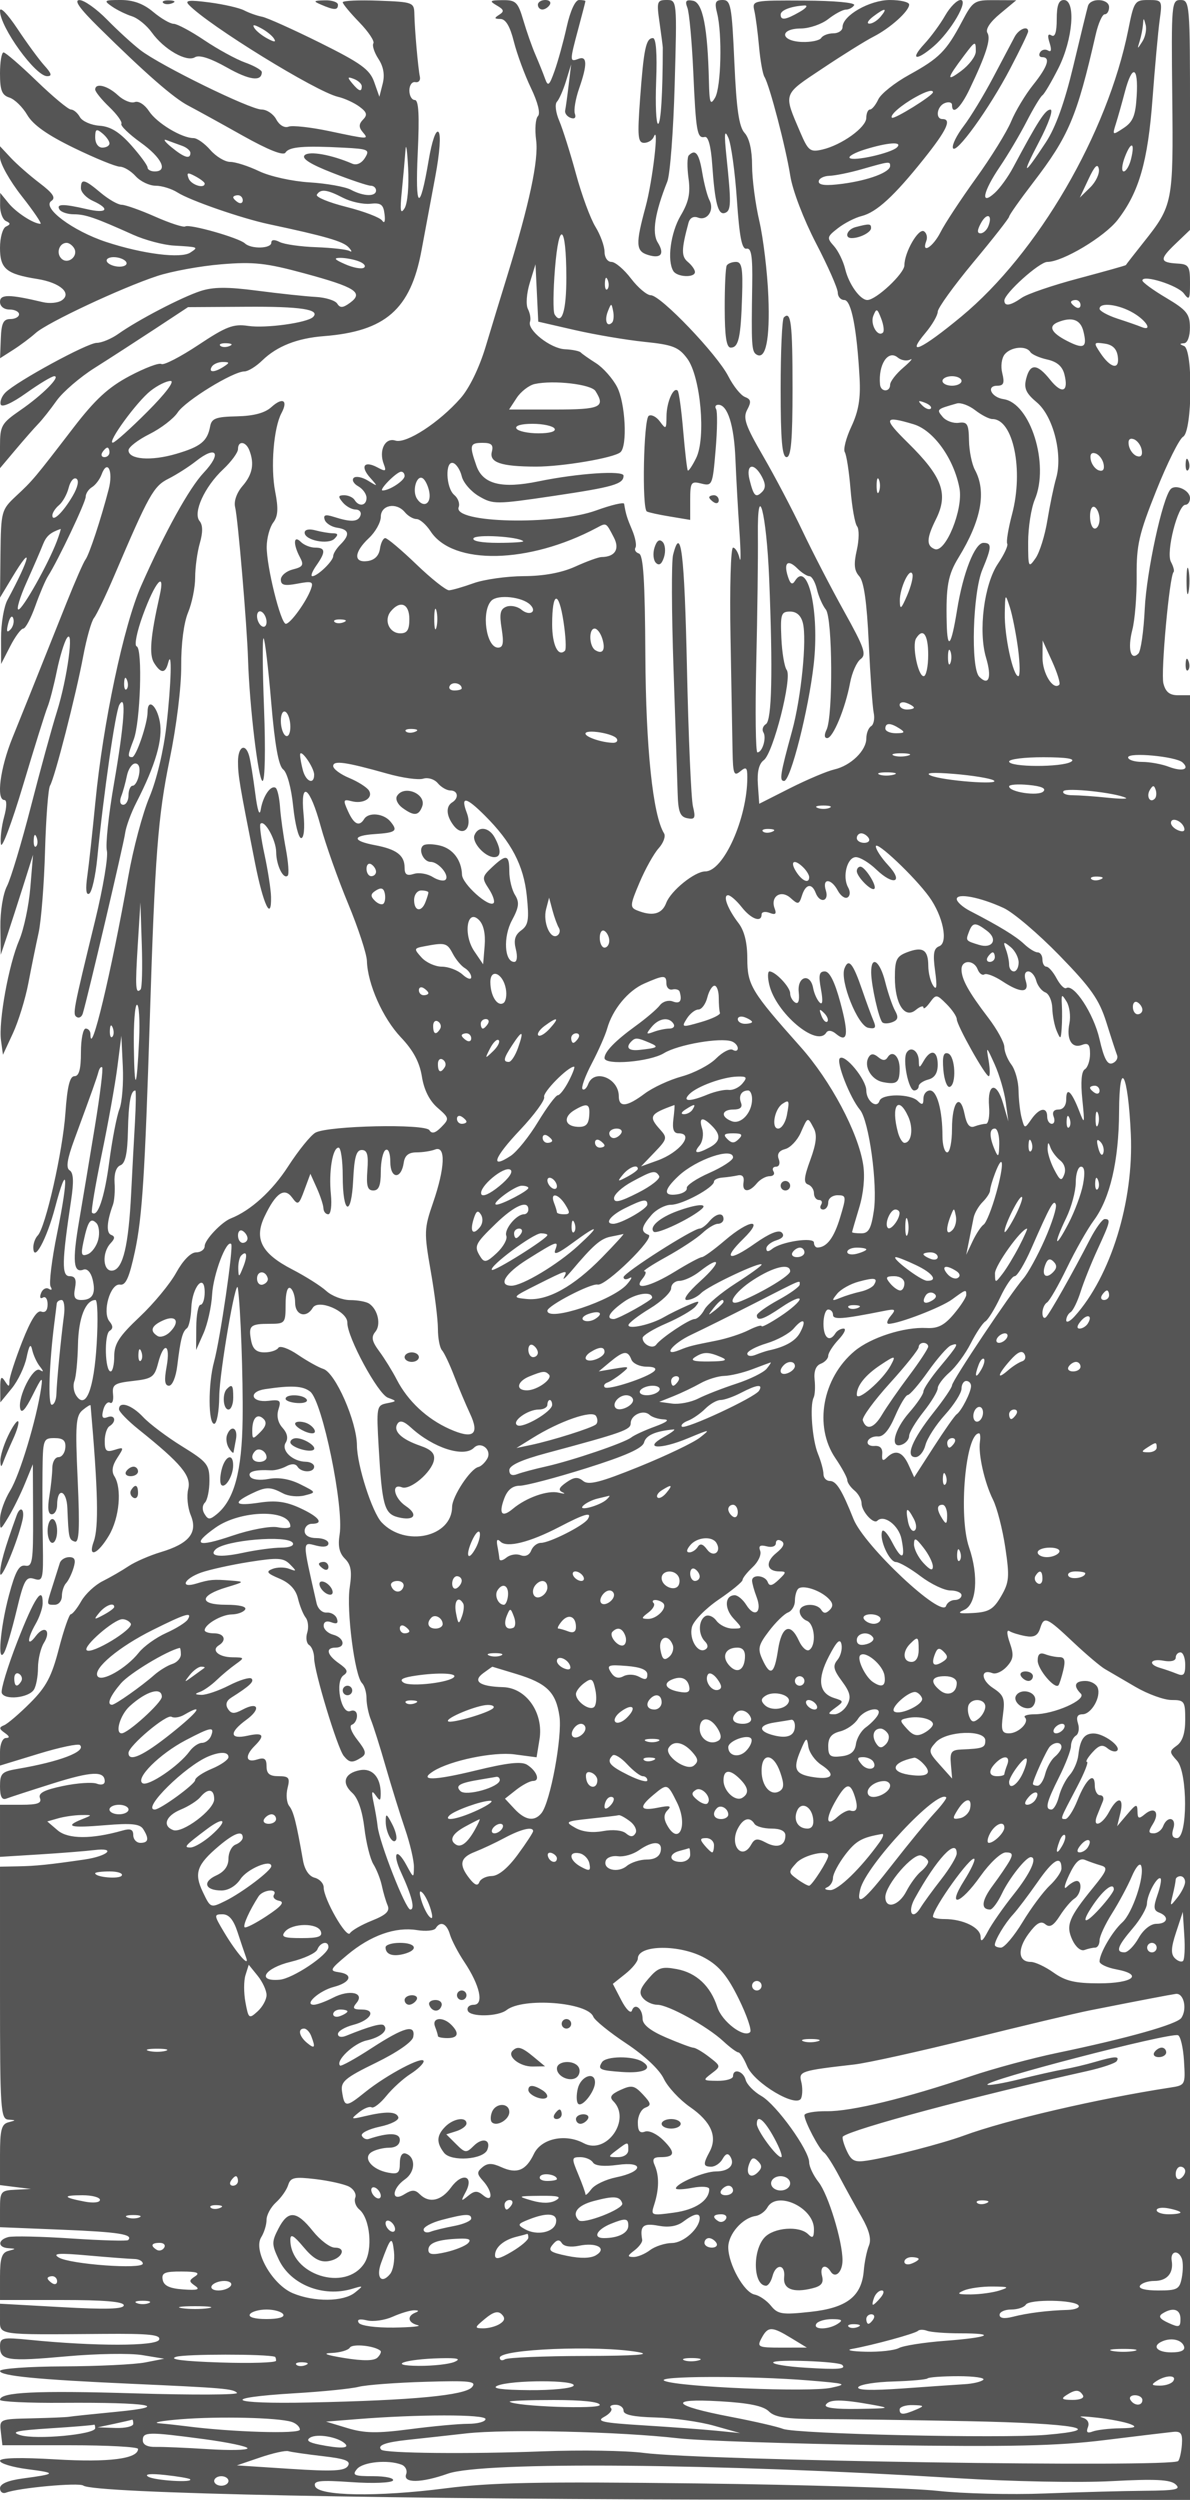 <svg xmlns="http://www.w3.org/2000/svg" version="1.0" width="250" height="525" viewBox="0 0 250 525" preserveAspectRatio="xMidYMid meet">
<g transform="translate(0,525) scale(0.01,-0.01)" fill="#555555" stroke="none">
<path d="M2075 51925 c976 -963 1572 -1484 1881 -1644 162 -85 672 -365 1134 -625 548 -307 863 -432 907 -361 76 123 377 148 1219 104 525 -27 558 -43 451 -215 -71 -113 -176 -161 -267 -121 -438 189 -905 272 -1000 177 -69 -69 121 -189 587 -371 379 -148 739 -269 801 -269 62 0 112 -45 112 -100 0 -134 -263 -127 -528 15 -118 63 -509 133 -868 155 -364 22 -834 126 -1061 235 -223 107 -496 195 -607 195 -110 0 -298 113 -417 250 -120 138 -279 250 -353 250 -249 0 -772 316 -934 564 -93 141 -222 223 -302 192 -77 -30 -237 36 -354 145 -217 202 -476 266 -476 118 0 -45 133 -209 296 -366 163 -156 277 -315 254 -354 -24 -38 157 -214 403 -391 444 -318 585 -608 297 -608 -82 0 -150 37 -150 82 0 45 -155 256 -344 469 -248 278 -435 393 -666 409 -177 12 -362 94 -411 181 -49 88 -134 159 -189 159 -55 0 -379 270 -720 599 -341 330 -654 600 -695 600 -41 1 -75 -198 -75 -442 0 -354 40 -456 198 -506 109 -35 278 -199 375 -366 123 -209 425 -422 984 -693 444 -216 876 -392 960 -392 84 0 233 -90 333 -200 100 -110 288 -200 419 -200 131 0 338 -64 460 -142 260 -167 1350 -545 1921 -666 1183 -252 1557 -360 1672 -484 71 -76 80 -111 22 -79 -58 33 -373 68 -700 80 -327 11 -673 60 -769 109 -111 57 -175 51 -175 -14 0 -127 -423 -138 -555 -15 -126 117 -1162 412 -1253 356 -39 -24 -324 69 -634 206 -310 137 -626 249 -703 249 -77 0 -273 113 -437 250 -344 290 -418 307 -418 98 0 -84 113 -204 250 -266 375 -171 301 -273 -125 -174 -496 115 -650 113 -575 -8 34 -55 170 -100 301 -100 244 0 448 -71 1249 -431 248 -111 630 -213 850 -226 525 -31 524 -30 350 -146 -197 -132 -996 -32 -1767 221 -707 233 -1362 723 -1153 863 97 65 33 161 -250 376 -209 159 -481 398 -605 531 l-225 241 0 -233 c0 -129 205 -495 457 -815 251 -319 428 -581 393 -581 -145 0 -512 238 -673 437 l-173 213 -2 -267 c-1 -146 54 -293 123 -325 100 -46 100 -70 0 -116 -69 -32 -125 -233 -125 -447 0 -440 131 -550 786 -654 480 -77 733 -302 508 -451 -79 -52 -256 -68 -394 -35 -703 167 -900 169 -900 6 0 -94 83 -161 200 -161 110 0 200 -45 200 -100 0 -55 -83 -100 -184 -100 -145 0 -187 -85 -199 -411 l-16 -412 274 175 c151 96 365 256 475 355 243 218 1791 945 2550 1196 303 100 910 211 1350 247 679 56 943 27 1742 -190 1075 -291 1252 -404 964 -617 -150 -110 -211 -115 -270 -21 -41 68 -246 132 -456 143 -209 11 -759 70 -1221 130 -633 83 -930 81 -1200 -8 -399 -131 -1316 -609 -1724 -899 -146 -103 -350 -188 -453 -188 -196 0 -1683 -809 -1919 -1044 -75 -75 -119 -188 -98 -250 23 -69 239 28 536 240 274 195 539 354 589 354 145 0 -251 -397 -715 -716 -396 -274 -425 -325 -425 -755 l0 -461 325 386 c179 212 393 457 476 542 84 86 259 307 389 491 131 183 491 493 799 687 309 195 876 562 1261 815 l700 461 1222 8 c1145 8 1563 -56 1405 -215 -123 -122 -995 -242 -1364 -187 -311 46 -462 -12 -1047 -401 -377 -250 -726 -430 -775 -399 -50 31 -352 -84 -672 -254 -445 -237 -720 -491 -1174 -1081 -821 -1069 -855 -1110 -1210 -1440 -306 -287 -314 -317 -325 -1213 l-10 -918 256 425 c452 752 383 421 -100 -475 -74 -137 -135 -496 -134 -797 l1 -547 191 372 c105 205 229 372 275 372 46 0 160 214 253 475 93 261 213 543 266 625 212 332 792 1552 792 1667 0 68 60 159 133 203 72 44 162 162 199 261 124 339 252 81 151 -306 -163 -629 -408 -1369 -487 -1475 -42 -55 -219 -460 -395 -900 -776 -1944 -893 -2235 -1140 -2844 -259 -639 -345 -1306 -169 -1306 55 0 52 -144 -6 -356 -54 -195 -84 -452 -67 -570 17 -118 226 436 464 1231 238 795 469 1535 514 1645 46 110 133 448 195 750 62 303 158 618 213 700 156 235 9 -853 -211 -1550 -104 -330 -349 -1224 -545 -1987 -196 -762 -422 -1514 -502 -1670 -84 -161 -144 -534 -139 -863 l8 -580 134 400 c73 220 226 693 339 1050 l205 650 -57 -689 c-31 -378 -136 -875 -233 -1103 -222 -516 -438 -1709 -383 -2108 l41 -300 209 450 c115 248 261 720 324 1050 63 330 160 808 216 1062 55 254 116 1028 135 1719 20 692 67 1308 105 1371 97 157 546 1908 698 2723 70 371 171 731 227 800 55 69 244 463 420 875 736 1723 829 1889 1145 2048 170 86 428 251 574 366 434 344 552 171 164 -241 -304 -322 -814 -1244 -1313 -2373 -366 -827 -803 -2892 -963 -4550 -59 -605 -134 -1298 -168 -1539 -41 -287 -27 -418 40 -377 56 35 131 368 168 740 134 1364 381 3080 465 3226 150 262 105 -399 -114 -1658 -113 -651 -180 -1284 -149 -1407 31 -123 -79 -777 -244 -1454 -469 -1924 -480 -1982 -387 -2040 48 -29 105 5 126 78 107 359 860 3564 888 3781 18 138 125 430 238 650 404 788 560 1328 491 1696 -65 348 -257 499 -257 202 0 -242 -241 -948 -324 -948 -99 0 -96 34 32 368 141 367 191 1916 63 1958 -54 18 3 305 131 656 255 700 476 956 352 409 -193 -860 -225 -1240 -117 -1413 141 -225 236 -226 294 -3 87 334 67 -428 -35 -1317 -60 -526 -207 -1142 -358 -1500 -141 -335 -340 -1080 -442 -1658 -363 -2044 -796 -3850 -796 -3317 0 65 -45 117 -100 117 -55 0 -100 -225 -100 -500 0 -354 -40 -500 -136 -500 -98 0 -151 -216 -190 -775 -56 -802 -418 -2403 -581 -2570 -51 -52 -93 -163 -93 -246 0 -349 280 162 457 833 261 991 288 662 44 -535 -114 -559 -176 -1067 -138 -1127 38 -63 23 -83 -37 -46 -58 36 -132 -5 -164 -90 -34 -88 -17 -128 39 -93 55 33 99 -30 99 -142 0 -127 -49 -184 -133 -152 -89 34 -220 -172 -400 -630 -147 -375 -268 -748 -269 -829 -1 -129 -14 -129 -98 2 -74 115 -96 80 -95 -150 l2 -300 239 292 c131 160 271 452 312 650 55 262 87 305 119 158 25 -110 96 -265 159 -344 85 -108 85 -127 0 -76 -138 83 -466 -561 -412 -809 25 -116 109 -27 261 279 194 390 218 410 179 150 -100 -668 -448 -1821 -649 -2150 -118 -192 -214 -462 -214 -600 0 -248 1 -248 181 50 99 165 254 480 344 700 l164 400 5 -1079 c4 -960 -14 -1077 -164 -1050 -131 22 -208 -118 -343 -621 -184 -687 -248 -1469 -98 -1200 46 83 162 478 258 878 154 642 198 721 370 666 183 -58 194 -12 182 722 -8 431 -11 1110 -7 1509 7 700 15 725 251 725 182 0 240 -51 229 -200 -9 -110 -73 -200 -144 -200 -71 0 -129 -101 -130 -225 -1 -124 -29 -394 -63 -600 -41 -249 -24 -375 51 -375 62 0 113 87 113 194 0 379 200 320 215 -63 26 -636 32 -663 156 -705 92 -30 107 276 61 1293 -53 1162 -40 1350 104 1469 90 75 165 120 167 99 157 -1798 174 -2562 65 -2862 -129 -355 87 -267 322 131 219 371 275 987 113 1243 -64 101 -45 225 60 384 146 224 144 233 -55 170 -173 -55 -208 -24 -208 184 0 138 45 279 100 313 154 95 119 251 -43 189 -104 -40 -128 1 -88 152 29 114 94 182 142 152 49 -30 78 49 64 176 -22 204 27 237 419 281 402 45 452 81 528 375 120 464 265 403 178 -75 -53 -290 -39 -400 50 -400 71 0 146 182 175 425 67 552 108 712 202 782 43 32 84 224 92 427 16 441 281 750 281 328 0 -144 -39 -262 -87 -262 -48 0 -89 -214 -90 -475 l-3 -475 155 350 c85 193 167 558 181 812 23 424 302 1163 401 1064 53 -53 -231 -1999 -361 -2476 -125 -461 -123 -1300 4 -1300 55 0 103 259 106 575 5 507 354 2532 391 2275 57 -391 111 -1875 100 -2750 -14 -1096 -176 -1694 -538 -1994 -151 -124 -186 -124 -262 0 -53 84 -50 181 7 238 53 53 96 261 96 462 0 337 -45 393 -575 721 -316 195 -684 472 -817 614 -242 258 -508 344 -508 165 0 -52 186 -243 413 -425 898 -720 1110 -975 1041 -1252 -36 -143 -12 -389 53 -547 153 -369 -34 -599 -634 -778 -232 -70 -535 -202 -673 -294 -137 -92 -382 -233 -543 -314 -161 -80 -364 -269 -450 -420 -86 -151 -185 -275 -220 -275 -34 -1 -147 -326 -250 -723 -152 -587 -265 -801 -603 -1139 -229 -229 -477 -441 -550 -470 -108 -43 -105 -75 16 -160 102 -72 110 -106 25 -107 -71 -1 -125 -127 -125 -291 l0 -288 808 247 c444 136 837 219 872 183 135 -134 -423 -348 -1305 -498 -338 -58 -375 -94 -375 -370 0 -213 40 -291 132 -256 73 28 508 170 968 315 823 260 1100 272 1100 48 0 -65 -71 -86 -167 -49 -92 35 -411 14 -708 -48 -397 -83 -525 -150 -486 -254 42 -108 -48 -141 -392 -141 l-447 0 0 -547 0 -547 825 51 c454 28 972 69 1152 91 482 59 291 -126 -204 -198 -741 -108 -1014 -136 -1398 -143 l-375 -7 0 -2650 c0 -2453 13 -2651 175 -2662 167 -11 167 -13 0 -57 -144 -37 -175 -160 -175 -682 l0 -636 325 -41 325 -40 -325 -16 c-308 -15 -325 -37 -325 -402 l0 -385 1305 -53 c1188 -48 1506 -98 1386 -218 -23 -23 -559 -8 -1192 34 -632 42 -1228 55 -1324 30 -226 -59 -226 -219 0 -234 167 -11 167 -13 0 -57 -137 -36 -175 -153 -175 -538 l0 -493 1300 0 c887 0 1300 -35 1300 -111 0 -80 -370 -91 -1300 -39 l-1300 72 0 -311 c0 -357 -105 -341 2171 -323 976 8 1212 -17 1171 -122 -53 -138 -1346 -140 -2717 -3 -581 57 -625 47 -625 -140 0 -295 157 -318 1400 -206 618 56 1332 68 1587 26 l463 -76 -400 -78 c-220 -43 -996 -80 -1725 -83 -729 -3 -1325 -46 -1325 -96 0 -104 788 -181 2750 -269 1947 -87 2147 -104 2229 -191 39 -43 -919 -47 -2129 -11 -2085 63 -2850 27 -2850 -136 0 -39 596 -68 1325 -62 1802 12 2312 -73 1125 -188 -495 -48 -945 -95 -1000 -105 -55 -10 -407 -24 -782 -33 -681 -15 -681 -15 -650 -290 l32 -275 1425 0 c784 0 1425 -35 1425 -77 0 -208 -610 -286 -1725 -220 -759 45 -1175 34 -1175 -30 0 -55 259 -134 575 -175 625 -81 615 -100 -100 -196 -311 -42 -475 -113 -475 -205 0 -77 56 -119 125 -93 265 102 1530 217 1625 149 228 -165 6441 -291 14575 -296 l8675 -5 0 18949 0 18949 -248 0 c-181 0 -265 67 -311 249 -57 230 127 2252 214 2339 21 21 -4 118 -56 214 -108 202 146 1198 305 1198 53 0 96 63 96 139 0 164 -300 303 -407 189 -171 -183 -507 -1736 -544 -2515 -22 -465 -82 -886 -134 -938 -162 -162 -229 101 -127 498 54 207 95 715 91 1127 -5 655 47 883 413 1799 230 577 484 1085 563 1130 193 108 211 1828 20 1905 -100 40 -100 52 0 58 73 5 124 143 123 333 -2 283 -67 363 -500 621 -274 162 -498 326 -498 364 0 133 746 -101 872 -274 112 -152 128 -124 128 220 0 352 -27 396 -257 409 -382 22 -390 88 -51 412 l308 295 0 2414 c0 2337 -6 2414 -198 2414 -190 0 -196 -68 -175 -2025 24 -2230 12 -2291 -600 -3060 -203 -256 -372 -472 -374 -481 -1 -9 -448 -134 -991 -279 -544 -144 -1083 -328 -1198 -409 -237 -166 -364 -186 -364 -57 0 150 735 811 902 811 321 0 1202 527 1478 883 450 582 635 1225 733 2550 50 669 117 1408 149 1642 58 418 54 425 -238 425 -284 0 -302 -27 -421 -625 -436 -2178 -1900 -4692 -3508 -6023 -840 -695 -1179 -850 -754 -344 142 169 259 370 259 446 0 76 338 544 750 1040 413 495 750 926 750 957 0 31 226 352 503 713 751 979 920 1380 1316 3111 53 234 139 425 189 425 51 0 92 67 92 150 0 181 -390 203 -444 25 -20 -69 -159 -637 -308 -1263 -184 -768 -371 -1288 -576 -1600 -477 -725 -526 -721 -142 13 199 379 303 675 237 674 -108 -1 -262 -240 -781 -1212 -106 -200 -282 -443 -390 -540 -308 -279 -247 26 110 553 168 248 421 675 562 950 142 275 291 523 332 550 41 28 192 285 337 572 303 601 369 1428 113 1428 -109 0 -150 -112 -150 -406 0 -271 -37 -383 -111 -337 -75 46 -88 -4 -39 -157 46 -146 35 -202 -32 -161 -57 35 -132 19 -167 -37 -35 -56 -15 -102 43 -102 182 0 117 -198 -189 -581 -163 -203 -371 -548 -462 -767 -91 -220 -425 -760 -743 -1200 -317 -441 -651 -948 -741 -1127 -159 -314 -408 -469 -299 -185 29 77 7 168 -49 203 -116 72 -411 -440 -411 -713 0 -173 -594 -730 -779 -730 -151 0 -390 334 -465 650 -40 165 -146 382 -236 483 -154 171 -149 195 83 375 136 106 360 221 497 255 314 79 683 417 1309 1201 481 602 591 836 391 836 -157 0 -117 272 50 336 83 32 150 14 150 -39 0 -226 179 -67 368 328 349 730 454 1059 376 1184 -46 75 55 229 266 403 l340 283 -450 2 c-433 3 -460 -15 -690 -449 -330 -623 -477 -770 -1110 -1119 -302 -166 -594 -398 -649 -516 -54 -117 -133 -213 -175 -213 -42 0 -76 -79 -77 -175 0 -200 -516 -571 -926 -666 -254 -58 -294 -26 -461 363 -356 833 -375 780 468 1341 423 283 905 583 1070 667 353 180 750 537 750 674 0 53 -182 96 -404 96 -426 0 -996 -326 -996 -569 0 -72 -87 -131 -194 -131 -107 0 -221 -44 -254 -97 -33 -53 -216 -91 -406 -84 -456 18 -476 280 -21 283 179 1 438 90 575 198 138 108 304 197 369 198 66 1 145 43 175 93 33 53 -410 94 -1045 97 -1088 6 -1101 3 -1051 -216 28 -122 72 -460 98 -751 26 -291 77 -578 114 -636 106 -172 450 -1487 542 -2075 48 -309 280 -914 541 -1418 252 -484 457 -949 457 -1036 0 -86 62 -156 137 -156 147 0 264 -598 321 -1637 24 -433 -22 -700 -172 -1020 -112 -239 -174 -481 -138 -539 35 -58 90 -409 120 -780 30 -371 92 -721 138 -777 45 -57 43 -281 -6 -498 -68 -299 -55 -433 52 -551 97 -108 159 -539 199 -1402 32 -685 79 -1344 104 -1465 25 -120 1 -247 -55 -281 -55 -34 -100 -149 -100 -256 0 -256 -327 -573 -672 -652 -153 -35 -570 -212 -928 -392 l-650 -329 -28 401 c-19 270 21 438 124 515 198 147 601 1731 482 1893 -49 66 -100 369 -113 674 -22 501 -5 553 184 553 136 0 229 -83 268 -240 87 -346 -35 -1568 -227 -2267 -250 -912 -272 -1050 -167 -1050 135 0 514 1492 622 2450 124 1101 -122 2191 -395 1750 -56 -90 -98 -63 -148 94 -93 292 -1 369 200 168 89 -89 203 -162 253 -162 50 0 121 -124 157 -275 35 -151 120 -342 187 -425 142 -173 154 -2242 15 -2525 -52 -107 -47 -175 14 -175 122 0 380 622 480 1157 40 216 140 442 223 503 127 93 77 239 -347 1000 -272 489 -666 1250 -875 1690 -209 440 -580 1146 -826 1570 -375 647 -428 802 -335 976 89 166 79 219 -48 268 -87 33 -245 230 -350 436 -235 460 -1421 1700 -1627 1700 -82 0 -269 158 -416 350 -147 193 -332 350 -412 350 -81 0 -145 94 -145 213 0 117 -86 354 -191 525 -106 172 -290 672 -409 1112 -120 440 -278 941 -351 1113 -74 171 -96 351 -49 400 46 48 133 245 192 437 l107 350 -52 -432 c-28 -237 -62 -479 -74 -537 -13 -58 39 -128 115 -156 84 -31 119 3 89 88 -26 75 14 311 88 525 178 510 173 698 -15 626 -184 -71 -184 -49 0 636 81 303 148 561 149 575 0 14 -59 25 -133 25 -81 0 -184 -222 -261 -566 -69 -311 -184 -727 -255 -925 -111 -311 -138 -332 -200 -159 -39 110 -130 335 -201 500 -72 165 -186 491 -255 725 -113 383 -157 425 -435 422 -271 -3 -286 -16 -122 -112 151 -87 161 -125 50 -195 -110 -70 -105 -87 26 -88 111 -2 202 -154 282 -475 66 -261 227 -699 359 -974 147 -306 203 -536 147 -592 -51 -51 -68 -277 -38 -502 56 -415 -140 -1337 -609 -2859 -128 -412 -331 -1079 -452 -1482 -134 -443 -341 -870 -527 -1081 -449 -511 -1141 -961 -1369 -889 -218 69 -354 -208 -243 -496 58 -150 38 -160 -135 -67 -277 148 -366 23 -153 -216 170 -192 169 -194 -45 -62 -122 75 -256 100 -300 57 -43 -44 0 -123 96 -176 96 -54 174 -163 174 -243 0 -166 -158 -194 -250 -45 -34 55 -132 100 -218 100 -128 0 -134 -28 -32 -150 68 -82 190 -150 271 -150 80 0 126 -56 102 -125 -49 -137 -198 -145 -560 -29 -177 56 -225 41 -192 -61 25 -74 142 -149 262 -167 255 -37 275 -146 67 -354 -82 -82 -150 -191 -150 -241 0 -105 -329 -423 -439 -423 -40 0 -2 100 83 222 203 289 197 378 -24 378 -99 0 -234 54 -300 120 -155 155 -166 -47 -18 -324 86 -161 62 -201 -150 -254 -139 -35 -252 -131 -252 -214 0 -117 76 -136 348 -85 307 58 341 44 284 -114 -94 -261 -432 -729 -527 -729 -107 0 -406 1203 -402 1621 2 181 64 408 137 505 101 133 111 293 41 650 -99 511 -33 1340 133 1650 144 270 24 340 -214 124 -136 -123 -370 -185 -724 -193 -439 -9 -530 -43 -561 -209 -58 -315 -198 -428 -717 -580 -525 -154 -998 -118 -998 76 0 66 198 219 440 340 242 121 509 326 593 455 161 245 1163 861 1402 861 76 0 245 104 376 232 308 298 733 466 1293 509 1291 101 1820 562 2049 1790 74 395 206 1099 292 1563 94 503 121 880 67 934 -54 54 -138 -187 -207 -596 -187 -1108 -286 -1041 -229 156 37 797 20 1112 -62 1112 -63 0 -114 90 -114 200 0 110 56 189 125 175 69 -14 112 37 96 112 -38 181 -110 996 -116 1317 -5 246 -27 255 -755 282 -412 15 -750 0 -750 -34 0 -34 157 -223 348 -420 191 -197 324 -396 296 -442 -29 -47 19 -193 106 -327 106 -161 136 -334 90 -518 l-70 -277 -110 312 c-92 261 -277 394 -1137 822 -565 280 -1113 527 -1218 547 -106 20 -274 80 -374 132 -99 53 -428 128 -731 168 -433 56 -525 45 -432 -51 413 -432 2672 -1824 3132 -1931 138 -32 340 -125 450 -206 158 -117 174 -173 77 -272 -89 -91 -93 -160 -12 -257 136 -163 149 -164 -705 16 -387 81 -769 123 -849 92 -85 -32 -192 31 -257 152 -61 115 -200 208 -309 208 -240 0 -2125 923 -2545 1247 -165 127 -480 415 -700 640 -220 225 -481 410 -579 411 -125 1 -2 -173 404 -573z m14725 325 c-295 -169 -400 -184 -400 -57 0 93 219 177 500 192 83 4 38 -56 -100 -135z m1700 -100 c-68 -83 -175 -149 -237 -147 -62 2 -26 69 81 150 249 189 314 187 156 -3z m5499 -522 c-108 -169 -111 -168 -57 5 32 101 63 258 70 350 10 150 16 150 56 -5 25 -94 -6 -252 -69 -350z m-18243 61 c49 -78 10 -78 -138 2 -114 60 -237 159 -274 220 -49 78 -10 78 138 -2 114 -60 237 -159 274 -220z m14744 -270 c0 -100 -140 -285 -311 -412 -315 -233 -302 -162 61 321 240 319 250 322 250 91z m3380 -932 c-24 -415 -77 -545 -273 -675 -238 -157 -241 -156 -164 89 43 137 129 440 190 674 154 581 284 535 247 -88z m-16280 202 c0 -128 -58 -110 -202 63 -106 128 -99 142 38 90 90 -35 164 -104 164 -153z m12000 -126 c0 -70 -819 -578 -862 -535 -51 51 195 265 498 433 224 125 364 164 364 102z m-17300 -1075 c0 -49 -67 -88 -150 -88 -86 0 -150 90 -150 212 0 178 25 192 150 88 83 -68 150 -164 150 -212z m1525 -50 c96 -34 175 -101 175 -150 0 -139 -130 -100 -400 122 -137 112 -183 179 -100 147 83 -31 229 -85 325 -119z m4673 -1314 c-86 -135 -98 -50 -55 376 30 303 64 685 76 850 11 165 36 -4 55 -376 20 -386 -12 -750 -76 -850z m10347 1282 c-124 -123 -917 -300 -995 -223 -33 33 111 113 320 178 483 150 802 171 675 45z m4915 -251 c-35 -140 -104 -255 -153 -255 -49 0 -39 133 22 296 133 351 222 323 131 -41z m-5060 -139 c0 -133 -449 -302 -996 -375 -347 -46 -504 -32 -504 46 0 62 101 117 225 121 124 4 428 66 675 137 587 168 600 170 600 71z m4202 -453 l-217 -213 183 389 c129 276 192 338 217 213 19 -97 -63 -273 -183 -389z m-18602 83 c0 -118 -285 -29 -337 106 -48 125 -22 133 139 47 109 -58 198 -127 198 -153z m2907 -300 c163 -84 420 -140 570 -125 226 24 278 -14 302 -221 18 -151 -2 -203 -51 -132 -45 65 -384 194 -753 287 -370 93 -648 208 -618 257 78 126 211 110 550 -66z m-2107 -52 c0 -58 -45 -78 -100 -44 -55 34 -100 82 -100 106 0 24 45 44 100 44 55 0 100 -48 100 -106z m15665 -540 c-32 -85 -107 -154 -165 -154 -74 0 -73 64 5 209 124 232 254 188 160 -55z m-8867 -1073 c2 -713 -97 -1026 -246 -784 -35 56 -31 487 7 960 85 1041 237 929 239 -176z m-10343 610 c103 -166 -128 -358 -266 -220 -116 116 -43 329 111 329 49 0 118 -49 155 -109z m1095 -291 c34 -55 -28 -100 -138 -100 -110 0 -228 45 -262 100 -34 55 28 100 138 100 110 0 228 -45 262 -100z m4893 10 c107 -41 152 -101 100 -133 -51 -32 -228 2 -393 75 -226 99 -250 132 -100 133 110 0 287 -33 393 -75z m4536 -1442 c424 -97 1081 -208 1460 -247 597 -61 718 -109 898 -350 282 -379 398 -1670 187 -2092 -79 -160 -158 -277 -174 -260 -16 17 -59 391 -97 830 -37 439 -89 821 -116 847 -89 89 -234 -243 -235 -540 -2 -271 -12 -280 -137 -110 -74 102 -180 156 -236 122 -108 -67 -146 -1947 -40 -2009 33 -20 252 -68 486 -106 l425 -71 0 411 c0 381 17 407 235 352 227 -57 237 -34 299 708 36 422 40 808 10 857 -31 50 -10 90 47 90 195 0 331 -430 359 -1138 16 -392 54 -1072 84 -1512 30 -440 32 -699 3 -575 -28 124 -90 225 -137 225 -48 0 -72 -844 -53 -1875 18 -1031 38 -2117 43 -2412 9 -466 30 -521 160 -413 126 105 150 86 150 -124 0 -860 -500 -1976 -885 -1976 -220 0 -722 -405 -819 -662 -90 -237 -290 -287 -613 -156 -152 62 -148 113 53 585 120 284 301 608 401 719 100 111 152 252 114 313 -235 379 -383 1789 -393 3743 -9 1567 -42 2103 -135 2134 -68 22 -101 78 -73 124 28 46 -3 211 -69 367 -109 257 -134 338 -169 553 -7 38 -271 -24 -587 -139 -877 -317 -3017 -266 -2889 69 29 74 -13 189 -92 255 -178 148 -197 729 -22 671 67 -22 148 -148 179 -280 31 -131 194 -320 363 -418 295 -172 354 -172 1556 6 1267 188 1480 249 1480 427 0 115 -965 50 -1785 -119 -775 -160 -1171 -61 -1306 326 -153 437 -140 482 132 482 185 0 229 -43 192 -186 -59 -226 192 -311 925 -313 559 -1 1643 183 1777 303 150 134 103 1034 -71 1370 -93 178 -291 402 -441 498 -150 95 -295 197 -323 227 -27 29 -177 60 -333 67 -303 15 -796 404 -732 578 21 58 1 178 -44 266 -46 90 -29 329 39 550 l120 390 29 -603 29 -602 771 -177z m681 859 c-33 -33 -56 26 -52 131 5 117 28 141 60 61 29 -72 26 -159 -8 -192z m9940 -333 c0 -58 -45 -78 -100 -44 -55 34 -100 82 -100 106 0 24 45 44 100 44 55 0 100 -48 100 -106z m-9841 -368 c-108 -108 -165 43 -89 235 71 180 76 180 111 6 20 -100 10 -209 -22 -241z m10951 202 c284 -167 412 -395 165 -293 -69 29 -294 107 -500 174 -206 68 -375 161 -375 207 0 143 404 93 710 -88z m-5260 -411 c-109 -109 -274 175 -203 351 66 164 82 158 165 -58 51 -131 68 -263 38 -293z m4210 28 c87 -346 13 -388 -351 -200 -326 169 -391 305 -184 389 295 119 474 56 535 -189z m-17941 -313 c-72 -29 -159 -26 -192 8 -33 33 26 56 131 52 117 -5 141 -28 61 -60z m18664 -218 c42 -291 -151 -251 -368 76 -145 219 -141 227 92 194 166 -23 254 -108 276 -270z m-1838 94 c32 -51 192 -122 356 -158 206 -46 318 -143 361 -313 93 -369 -51 -423 -300 -112 -273 342 -422 349 -504 21 -51 -201 -4 -305 225 -497 344 -290 548 -1093 405 -1589 -50 -171 -132 -569 -184 -885 -51 -317 -163 -675 -248 -797 -149 -213 -156 -198 -156 338 0 309 63 711 140 895 310 737 -91 2024 -657 2107 -260 38 -373 282 -130 282 132 0 154 57 104 260 -38 147 -15 320 51 400 132 158 451 187 537 48z m-2524 -159 c71 36 5 -41 -146 -171 -151 -129 -275 -290 -275 -357 0 -160 -197 -157 -212 4 -40 419 168 736 371 568 73 -61 190 -81 262 -44z m-14421 -149 c-196 -127 -328 -127 -250 0 34 55 138 99 231 98 146 -1 148 -14 19 -98z m15500 -300 c0 -55 -90 -100 -200 -100 -110 0 -200 45 -200 100 0 55 90 100 200 100 110 0 200 -45 200 -100z m-17104 -646 c-355 -356 -682 -648 -726 -650 -128 -6 504 861 793 1088 145 115 335 208 421 208 93 0 -108 -266 -488 -646z m9413 435 c216 -341 109 -389 -861 -389 l-953 0 160 244 c88 134 258 265 378 292 396 86 1186 -5 1276 -147z m7044 -370 c-31 -30 -112 0 -180 69 -98 98 -86 110 56 56 99 -38 154 -94 124 -125z m1295 -219 c438 0 660 -1070 414 -1998 -80 -302 -125 -580 -102 -619 24 -38 -63 -226 -193 -418 -293 -432 -418 -1420 -251 -1979 124 -415 58 -601 -143 -398 -183 184 -137 1766 65 2249 198 474 202 563 23 563 -181 0 -429 -629 -554 -1407 -123 -763 -204 -868 -218 -285 -18 778 25 1018 249 1384 478 780 590 1384 344 1840 -65 120 -121 398 -125 618 -6 347 -35 396 -217 371 -115 -15 -266 40 -336 124 -132 159 -132 160 296 282 83 24 257 -40 388 -142 132 -102 293 -185 360 -185z m-1653 -110 c418 -126 846 -723 962 -1344 83 -442 -293 -1364 -520 -1277 -179 69 -173 228 24 623 269 538 139 893 -586 1608 -529 521 -511 579 120 390z m-7545 -90 c37 -60 -97 -100 -338 -100 -220 0 -428 45 -462 100 -37 60 97 100 338 100 220 0 428 -45 462 -100z m12335 -445 c22 -114 -14 -162 -100 -133 -74 24 -151 125 -170 223 -22 114 14 162 100 133 74 -24 151 -125 170 -223z m-18746 -13 c109 -282 65 -507 -144 -748 -122 -141 -185 -320 -156 -441 60 -240 250 -2486 272 -3203 30 -980 218 -2550 305 -2550 51 0 64 656 31 1522 -32 838 -36 1500 -9 1473 28 -28 100 -634 160 -1348 76 -895 154 -1330 251 -1405 82 -62 171 -388 210 -775 38 -367 113 -667 168 -667 58 0 79 206 50 504 -70 727 132 582 362 -262 104 -381 363 -1110 575 -1620 212 -511 389 -1051 394 -1200 14 -486 334 -1205 714 -1606 260 -274 392 -520 441 -822 44 -280 159 -509 328 -656 249 -217 252 -232 80 -407 -126 -128 -199 -147 -250 -65 -86 139 -2119 96 -2393 -51 -98 -53 -356 -371 -574 -708 -335 -519 -788 -929 -1204 -1093 -196 -77 -550 -451 -550 -581 0 -73 -82 -133 -182 -133 -110 0 -273 -167 -416 -425 -128 -234 -474 -652 -768 -929 -430 -405 -534 -566 -534 -825 0 -176 -34 -321 -75 -321 -120 0 -140 779 -22 852 75 46 74 105 -3 198 -159 192 19 808 223 773 119 -20 193 147 312 700 153 717 209 1591 314 4927 106 3378 170 4209 415 5400 143 694 246 1522 243 1965 -3 462 54 906 144 1122 82 196 149 527 149 735 0 209 44 533 98 721 66 229 64 382 -5 465 -144 174 103 718 495 1086 171 161 312 352 312 425 0 183 166 164 239 -27z m-2939 -42 c0 -55 -48 -100 -106 -100 -58 0 -78 45 -44 100 34 55 82 100 106 100 24 0 44 -45 44 -100z m20885 -245 c22 -114 -14 -162 -100 -133 -74 24 -151 125 -170 223 -22 114 14 162 100 133 74 -24 151 -125 170 -223z m-7179 -266 c80 -150 82 -241 5 -318 -134 -134 -177 -93 -264 254 -83 331 93 374 259 64z m-7506 15 c0 -96 -317 -304 -461 -304 -94 0 285 386 386 394 41 3 75 -37 75 -90z m-6973 -419 c-204 -347 -427 -561 -427 -409 0 55 63 152 140 216 77 64 169 229 203 366 35 138 107 223 162 189 60 -37 29 -179 -78 -362z m7495 63 c34 -241 -137 -318 -263 -119 -114 181 10 542 141 411 52 -52 107 -183 122 -292z m9444 27 c-28 -69 -50 -12 -50 125 0 138 22 194 50 125 28 -69 28 -181 0 -250z m-2307 -1825 c79 -1959 56 -2979 -68 -3056 -64 -39 -88 -118 -53 -174 70 -114 -22 -420 -126 -420 -37 0 -48 844 -24 1875 24 1031 39 2235 34 2675 -13 1220 181 483 237 -900z m-7653 1393 c65 -79 175 -143 245 -143 69 0 202 -116 295 -258 470 -718 2066 -684 3489 73 208 111 194 119 362 -203 127 -244 24 -407 -261 -410 -63 -1 -310 -91 -550 -200 -287 -130 -659 -199 -1086 -201 -357 -2 -830 -69 -1050 -148 -220 -79 -452 -146 -516 -149 -64 -2 -374 244 -688 546 -315 303 -609 550 -652 550 -44 0 -94 -101 -112 -225 -21 -145 -112 -236 -257 -257 -303 -43 -291 185 25 482 138 129 250 330 250 446 0 251 326 314 506 97z m14594 -149 c0 -107 -45 -194 -100 -194 -55 0 -100 115 -100 256 0 145 43 229 100 194 55 -34 100 -149 100 -256z m-21908 -466 c-183 -479 -717 -1428 -805 -1428 -46 0 31 259 173 575 142 316 296 672 342 790 71 179 153 251 371 327 12 4 -25 -114 -81 -264z m9800 8 c23 -20 -216 -36 -531 -36 -347 0 -549 39 -513 97 54 87 932 35 1044 -61z m8064 -1144 c-125 -288 -149 -305 -152 -110 -5 265 211 722 265 560 20 -59 -31 -261 -113 -450z m-7916 -192 c151 -151 -17 -244 -186 -103 -83 69 -225 97 -315 63 -130 -50 -151 -146 -100 -462 48 -304 31 -398 -76 -398 -250 0 -357 765 -138 987 134 135 648 80 815 -87z m729 -965 c-142 -141 -269 121 -269 554 0 687 135 725 237 66 48 -310 62 -589 32 -620z m9519 40 c41 -316 44 -575 6 -575 -112 0 -295 848 -285 1319 8 422 10 425 106 131 53 -165 131 -559 173 -875z m-12788 625 c0 -228 -46 -300 -189 -300 -234 0 -354 277 -200 463 198 239 389 159 389 -163z m569 -175 c-25 -96 -46 -17 -46 175 0 193 21 271 46 175 25 -96 25 -254 0 -350z m-3569 113 c0 -82 -45 -122 -100 -88 -55 34 -100 129 -100 212 0 82 45 122 100 88 55 -34 100 -129 100 -212z m-5383 -161 c-74 -74 -87 -35 -44 131 35 135 81 181 106 106 24 -72 -4 -179 -62 -237z m7002 155 c-72 -29 -159 -26 -192 8 -33 33 26 56 131 52 117 -5 141 -28 61 -60z m5433 -340 c75 -236 12 -343 -145 -246 -132 81 -143 454 -14 454 52 0 123 -93 159 -208z m6848 -342 c0 -247 -43 -450 -95 -450 -119 0 -249 648 -159 794 144 232 254 83 254 -344z m2754 -629 c-127 -127 -354 239 -352 566 l2 363 200 -440 c110 -242 177 -462 150 -489z m-2288 454 c-28 -69 -50 -12 -50 125 0 138 22 194 50 125 28 -69 28 -181 0 -250z m-17306 -548 c-33 -33 -56 26 -52 131 5 117 28 141 60 61 29 -72 26 -159 -8 -192z m7040 17 c0 -24 -70 -44 -156 -44 -86 0 -128 46 -93 102 57 92 249 48 249 -58z m9500 -405 c0 -21 -67 -39 -150 -39 -82 0 -150 44 -150 97 0 53 68 71 150 39 83 -31 150 -75 150 -97z m-13100 -401 c0 -141 -44 -223 -100 -188 -55 34 -100 174 -100 312 0 141 44 223 100 188 55 -34 100 -174 100 -312z m12800 -38 c121 -78 107 -97 -75 -98 -124 -1 -225 43 -225 98 0 125 106 125 300 0z m-10181 -68 c-72 -29 -159 -26 -192 8 -33 33 26 56 131 52 117 -5 141 -28 61 -60z m4238 -144 c30 -48 -4 -87 -76 -87 -229 3 -581 120 -581 193 0 99 590 4 657 -106z m-6357 -757 c0 -216 -172 -148 -237 94 -33 124 -59 270 -58 325 2 149 295 -266 295 -419z m12473 400 c-97 -26 -232 -24 -300 3 -68 28 12 49 177 47 165 -3 220 -25 123 -50z m5770 -142 c161 -147 -3 -199 -286 -92 -148 57 -402 103 -564 103 -161 0 -293 43 -293 95 0 114 1006 20 1143 -106z m-2340 15 c-190 -120 -1303 -117 -1303 4 0 51 326 91 725 90 487 -1 677 -32 578 -94z m-19582 -271 c-24 -128 -84 -233 -133 -233 -48 0 -88 -90 -88 -200 0 -110 -50 -200 -111 -200 -64 0 -82 73 -43 175 38 96 91 291 120 433 29 142 108 259 176 259 76 0 107 -91 79 -234z m5210 22 c320 -91 662 -139 761 -107 101 31 235 -11 306 -96 70 -83 188 -152 264 -152 160 0 184 -160 38 -250 -136 -84 -126 -277 25 -479 197 -264 407 -69 281 262 -134 355 -18 337 378 -58 561 -559 816 -1046 883 -1686 52 -503 34 -616 -117 -727 -131 -96 -162 -202 -113 -396 39 -155 25 -266 -33 -266 -207 0 -236 525 -49 872 149 277 161 379 65 534 -66 105 -120 327 -120 493 0 357 -61 372 -363 89 -212 -199 -216 -227 -68 -453 87 -133 132 -268 100 -300 -99 -99 -658 403 -663 597 -10 305 -188 542 -458 610 -141 35 -298 39 -348 8 -125 -77 -9 -350 148 -350 165 0 401 -284 312 -374 -38 -37 -160 -12 -271 58 -111 69 -289 98 -395 64 -147 -46 -194 -14 -194 133 0 258 -171 386 -625 471 -479 90 -481 200 -4 232 449 30 495 66 331 264 -143 172 -459 202 -552 52 -103 -166 -212 -114 -338 163 -108 238 -101 258 73 212 248 -65 463 67 366 224 -42 67 -227 185 -413 263 -186 77 -338 190 -338 251 0 124 260 87 1131 -158z m10642 -24 c-97 -26 -232 -24 -300 3 -68 28 12 49 177 47 165 -3 220 -25 123 -50z m2099 -117 c190 -106 -1073 -9 -1322 101 -128 57 50 69 492 33 381 -31 754 -92 830 -134z m1047 -235 c-105 -105 -719 -13 -719 107 0 38 184 52 409 30 269 -25 375 -72 310 -137z m1731 -133 c55 -26 -120 -25 -389 3 -269 28 -598 51 -731 51 -133 0 -218 38 -189 85 49 80 1084 -30 1309 -139z m610 -19 c-101 -102 -185 51 -102 186 63 102 87 102 121 1 23 -70 15 -154 -19 -187z m-6835 -193 c-69 -28 -181 -28 -250 0 -69 28 -12 50 125 50 138 0 194 -22 125 -50z m7452 -415 c24 -73 -21 -96 -119 -58 -87 33 -158 104 -158 158 0 131 227 49 277 -100z m-8658 -87 c-72 -29 -159 -26 -192 8 -33 33 26 56 131 52 117 -5 141 -28 61 -60z m-15459 -305 c-33 -33 -56 26 -52 131 5 117 28 141 60 61 29 -72 26 -159 -8 -192z m17490 173 c34 -55 -8 -100 -94 -100 -86 0 -156 45 -156 100 0 55 42 100 94 100 52 0 122 -45 156 -100z m1270 -1233 c292 -403 406 -963 212 -1038 -117 -45 -136 -159 -87 -518 45 -330 34 -418 -39 -311 -57 83 -104 271 -104 419 -2 337 -115 409 -444 284 -223 -85 -258 -157 -258 -531 0 -554 207 -874 439 -681 89 73 161 97 161 52 0 -45 61 2 135 103 130 178 142 177 350 -31 118 -118 215 -261 215 -317 0 -127 600 -1198 672 -1198 29 0 28 146 -2 325 -54 315 -50 313 126 -75 99 -220 205 -580 234 -800 l54 -400 -110 377 c-137 470 -334 428 -295 -63 16 -200 -14 -364 -66 -364 -53 0 -162 -25 -241 -55 -101 -39 -164 39 -207 256 -93 463 -265 263 -265 -307 0 -272 -45 -494 -100 -494 -55 0 -100 152 -100 338 0 543 -114 962 -262 962 -76 0 -138 -76 -138 -170 0 -132 -27 -143 -120 -50 -154 154 -751 156 -803 2 -57 -173 -277 -1 -277 218 0 230 -453 779 -557 676 -80 -80 213 -828 424 -1082 189 -227 374 -1574 291 -2122 -56 -376 -110 -472 -264 -472 -107 0 -194 11 -193 25 1 14 68 245 149 513 92 301 124 645 85 900 -103 676 -683 1767 -1319 2480 -1036 1163 -1116 1296 -1116 1853 0 333 -62 582 -183 741 -230 299 -338 588 -221 588 49 0 178 -112 286 -250 198 -252 418 -332 418 -153 0 53 75 68 167 33 123 -48 152 -24 108 90 -97 254 132 405 335 221 157 -142 178 -138 238 52 77 243 207 269 288 57 88 -229 288 -182 214 50 -83 262 111 260 251 -3 60 -111 152 -176 205 -143 56 34 61 123 11 212 -125 224 -19 634 164 634 87 0 281 -117 430 -261 366 -350 582 -268 246 94 -141 152 -257 329 -257 393 0 133 817 -639 1120 -1059z m-11620 527 c0 -52 -45 -94 -100 -94 -55 0 -100 70 -100 156 0 86 45 128 100 94 55 -34 100 -104 100 -156z m8980 86 c66 -66 120 -156 120 -200 0 -147 -151 -82 -277 120 -137 219 -34 271 157 80z m6239 -248 c-72 -29 -159 -26 -192 8 -33 33 26 56 131 52 117 -5 141 -28 61 -60z m-15062 -508 c-33 -33 -115 -6 -183 62 -96 96 -91 142 27 216 106 66 159 48 183 -62 18 -86 6 -183 -27 -216z m943 234 c0 -23 -27 -113 -61 -200 -85 -223 -239 -196 -239 42 0 111 67 200 150 200 83 0 150 -19 150 -42z m12083 -325 c202 -92 729 -540 1172 -995 667 -685 836 -926 988 -1407 100 -320 202 -631 226 -693 23 -62 -21 -137 -99 -167 -105 -40 -177 96 -272 512 -122 531 -538 1166 -698 1067 -39 -24 -129 68 -202 203 -72 136 -169 247 -215 247 -46 0 -83 68 -83 150 0 83 -45 150 -100 150 -55 0 -183 79 -284 175 -175 165 -516 374 -1141 697 -151 79 -275 190 -275 248 0 133 490 40 983 -187z m-9342 -418 c34 -56 19 -128 -34 -161 -147 -91 -305 283 -234 554 l63 241 71 -267 c39 -146 100 -312 134 -367z m-8787 -1294 c-106 -106 -115 40 -60 929 l56 900 29 -888 c16 -488 5 -912 -25 -941z m7228 919 l-32 -390 -186 274 c-237 350 -153 908 99 656 97 -97 139 -290 119 -540z m10553 313 c236 -178 119 -383 -168 -295 -283 87 -282 86 -209 278 76 198 135 200 377 17z m-7935 -209 c0 -79 -45 -144 -100 -144 -55 0 -100 93 -100 206 0 113 45 178 100 144 55 -34 100 -127 100 -206z m-3289 -269 c65 -124 179 -261 254 -305 74 -44 135 -130 135 -190 0 -61 -82 -37 -183 55 -100 91 -296 165 -434 165 -139 0 -330 86 -426 192 -166 184 -164 194 60 236 434 83 476 72 594 -153z m11889 -187 c0 -104 -45 -188 -100 -188 -55 0 -100 64 -100 142 0 78 -31 224 -69 325 -60 161 -48 167 100 46 93 -76 169 -222 169 -325z m-500 112 c0 -55 -48 -100 -106 -100 -58 0 -78 45 -44 100 34 55 82 100 106 100 24 0 44 -45 44 -100z m-361 -256 c33 -86 96 -134 142 -106 45 28 214 -37 375 -143 387 -255 576 -253 494 5 -39 122 -18 200 53 200 63 0 138 -87 166 -193 28 -106 114 -217 191 -247 77 -30 143 -179 147 -332 4 -153 46 -368 93 -478 79 -185 87 -181 104 50 10 138 12 363 4 500 -12 227 -3 233 100 65 62 -102 89 -306 59 -455 -68 -338 48 -536 266 -453 129 50 167 7 167 -190 0 -141 -50 -286 -110 -323 -71 -44 -89 -270 -52 -631 53 -521 48 -539 -65 -245 -161 416 -273 518 -273 249 0 -133 -63 -217 -161 -217 -101 0 -139 -55 -103 -150 32 -82 14 -150 -39 -150 -53 0 -97 68 -97 150 0 213 -164 186 -332 -54 -142 -203 -143 -203 -204 25 -34 126 -63 387 -66 579 -2 193 -70 437 -151 544 -81 107 -147 272 -147 367 0 96 -153 374 -340 619 -413 541 -560 807 -560 1013 0 204 261 204 339 1z m-9913 -403 c26 -135 3 -273 -51 -306 -126 -78 -272 154 -273 437 -3 301 262 194 324 -131z m3374 105 c0 -85 58 -142 128 -125 70 16 138 -5 150 -46 57 -193 8 -263 -142 -206 -93 36 -213 0 -275 -82 -61 -80 -291 -276 -511 -435 -427 -310 -650 -540 -650 -671 0 -159 948 -81 1250 103 298 181 1186 334 1425 246 69 -26 125 -91 125 -144 0 -54 -47 -69 -105 -33 -57 36 -215 -46 -351 -181 -135 -136 -459 -305 -720 -377 -261 -71 -613 -235 -783 -363 -372 -278 -541 -295 -541 -52 0 378 -516 584 -642 256 -34 -91 -89 -139 -120 -107 -32 32 56 274 195 539 139 265 285 595 323 732 112 401 438 796 778 945 417 183 466 183 466 1z m-5000 -202 c0 -24 -45 -44 -100 -44 -55 0 -100 48 -100 106 0 58 45 78 100 44 55 -34 100 -82 100 -106z m6100 -94 c0 -137 11 -282 25 -321 14 -38 -165 -125 -396 -192 -405 -117 -417 -114 -301 70 66 106 176 193 244 193 68 0 152 113 187 250 34 138 103 250 152 250 49 0 89 -112 89 -250z m8900 -256 c0 -52 -45 -94 -100 -94 -55 0 -100 70 -100 156 0 86 45 128 100 94 55 -34 100 -104 100 -156z m-21077 -619 c-50 -1075 -98 -1141 -111 -150 -7 481 23 875 66 875 43 0 63 -326 45 -725z m12877 364 c0 -21 -68 -39 -150 -39 -82 0 -150 44 -150 97 0 53 68 71 150 39 82 -31 150 -75 150 -97z m-6554 -146 c-86 -139 -146 -113 -146 63 0 86 46 128 102 93 56 -35 75 -105 44 -156z m1004 107 c-34 -55 -82 -100 -106 -100 -24 0 -44 45 -44 100 0 55 48 100 106 100 58 0 78 -45 44 -100z m1299 -101 c-99 -110 -208 -174 -240 -141 -32 32 29 122 135 200 274 201 318 176 105 -59z m2601 101 c34 -55 -5 -100 -86 -100 -81 0 -230 -31 -331 -69 -161 -60 -167 -48 -46 100 154 189 369 221 463 69z m-11790 -273 c-33 -33 -56 26 -52 131 5 117 28 141 60 61 29 -72 26 -159 -8 -192z m7540 -33 c0 -58 -45 -78 -100 -44 -55 34 -100 82 -100 106 0 24 45 44 100 44 55 0 100 -48 100 -106z m985 -194 c-58 -165 -145 -300 -195 -300 -127 0 -113 72 72 354 214 326 250 310 123 -54z m1265 200 c-34 -55 -82 -100 -106 -100 -24 0 -44 45 -44 100 0 55 48 100 106 100 58 0 78 -45 44 -100z m-9641 -1492 c-56 -142 -152 -640 -214 -1108 -99 -752 -245 -1183 -363 -1065 -22 22 71 574 206 1228 136 654 284 1481 329 1838 l83 649 30 -642 c17 -353 -15 -758 -71 -900z m7848 1215 c-172 -165 -175 -163 -61 61 66 128 148 206 181 172 34 -33 -20 -138 -120 -233z m3293 177 c204 -87 174 -107 -225 -149 -222 -23 -288 53 -158 182 81 81 126 77 383 -33z m-4304 -507 c-86 -139 -146 -113 -146 63 0 86 46 128 102 93 56 -35 75 -105 44 -156z m-7352 -1246 c-108 -658 -258 -1556 -333 -1995 -143 -838 -120 -1096 93 -1014 75 28 153 -54 190 -199 76 -303 2 -439 -236 -439 -138 0 -169 58 -132 250 34 183 4 250 -113 250 -170 0 -164 298 32 1600 58 385 49 572 -31 622 -82 51 -54 234 99 650 387 1052 467 1277 505 1417 20 77 56 120 79 97 24 -23 -45 -581 -153 -1239z m9956 953 c-85 -165 -189 -300 -231 -300 -42 0 -229 -252 -416 -559 -186 -308 -445 -629 -574 -714 -444 -291 -352 -36 196 543 301 319 529 631 507 693 -35 96 499 637 628 637 25 0 -25 -135 -110 -300z m11807 -1121 c63 -1412 -422 -2981 -1182 -3823 -96 -106 -175 -143 -175 -81 0 62 42 139 93 170 51 32 145 226 210 431 65 206 226 607 358 893 266 577 279 631 148 631 -50 0 -189 -191 -310 -425 -359 -699 -844 -1557 -924 -1635 -41 -40 -75 -1 -75 87 0 89 43 188 95 220 53 32 242 361 421 731 179 370 432 816 562 991 343 463 527 1253 532 2281 5 1166 190 813 247 -471z m-8160 1067 c-70 -84 -199 -145 -287 -134 -88 11 -287 -33 -442 -96 -380 -157 -544 -153 -384 9 160 161 698 358 1003 367 203 7 219 -15 110 -146z m7503 -152 c0 -58 -45 -78 -100 -44 -55 34 -100 82 -100 106 0 24 45 44 100 44 55 0 100 -48 100 -106z m-20265 -669 c-22 -371 -57 -1035 -79 -1475 -55 -1101 -170 -1590 -383 -1631 -209 -41 -243 367 -48 574 91 96 94 143 11 174 -107 40 -93 279 37 633 30 83 46 290 34 462 -12 193 34 332 123 367 103 39 148 245 158 725 13 596 59 846 155 846 16 0 13 -304 -8 -675z m12965 494 c0 -287 -232 -539 -428 -464 -239 92 -215 245 39 245 139 0 192 47 157 140 -57 147 8 260 149 260 46 0 83 -81 83 -181z m730 -344 c-30 -151 -111 -275 -182 -275 -150 0 -78 409 90 520 144 94 152 72 92 -245z m-4152 -13 c-15 -180 -75 -235 -249 -225 -271 15 -301 211 -54 355 266 155 325 130 303 -130z m1769 -62 c-26 -213 5 -300 108 -300 340 0 27 -403 -446 -572 l-342 -123 284 296 c267 278 273 306 116 480 -248 275 -217 327 301 513 9 3 0 -129 -21 -294z m403 200 c-34 -55 -115 -99 -181 -98 -71 0 -59 40 31 98 192 124 227 124 150 0z m4531 -149 c113 -247 69 -551 -80 -551 -43 0 -105 101 -138 225 -148 553 8 787 218 326z m3985 -176 c-28 -69 -50 -12 -50 125 0 138 22 194 50 125 28 -69 28 -181 0 -250z m-13266 69 c0 -24 -45 -44 -100 -44 -55 0 -100 48 -100 106 0 58 45 78 100 44 55 -34 100 -82 100 -106z m12660 -117 c-33 -33 -56 26 -52 131 5 117 28 141 60 61 29 -72 26 -159 -8 -192z m-7503 30 c195 -194 180 -330 -50 -453 -271 -145 -353 -129 -211 41 66 80 91 238 56 350 -76 240 4 264 205 62z m2138 -48 c75 -139 56 -318 -71 -666 -134 -364 -145 -484 -49 -517 69 -24 125 -106 125 -184 0 -78 48 -142 106 -142 58 0 78 -45 44 -100 -34 -55 -14 -100 44 -100 58 0 106 68 106 150 0 83 88 150 195 150 186 0 189 -23 55 -466 -128 -427 -280 -628 -475 -632 -41 -1 -75 45 -75 103 0 123 -684 21 -875 -130 -84 -67 -125 -65 -125 6 0 58 95 136 210 172 136 43 176 101 113 164 -63 63 -260 -18 -559 -228 -555 -392 -692 -338 -247 97 449 439 131 410 -390 -36 -225 -192 -442 -350 -482 -350 -40 0 -292 -135 -560 -300 -538 -331 -901 -410 -685 -150 68 83 85 151 37 152 -48 1 159 137 460 303 301 166 641 390 757 498 115 109 262 197 327 197 66 0 119 45 119 100 0 148 -158 121 -300 -50 -68 -82 -159 -150 -201 -150 -142 0 -1599 -930 -1599 -1021 0 -50 56 -58 125 -18 69 40 44 -19 -54 -132 -297 -339 -1671 -795 -1671 -554 0 105 916 581 1056 549 169 -38 1219 988 1069 1045 -172 65 -157 163 62 416 102 118 288 215 413 215 233 0 900 361 900 487 0 39 79 76 176 84 97 7 243 28 325 46 95 21 138 -30 120 -142 -36 -215 111 -228 279 -25 68 83 189 150 268 150 79 0 116 45 82 100 -34 55 -9 100 55 100 65 0 90 70 55 159 -40 106 5 177 136 211 108 28 254 182 325 341 152 343 145 340 274 98z m-4045 -109 c-34 -55 -104 -100 -156 -100 -52 0 -94 45 -94 100 0 55 70 100 156 100 86 0 128 -45 94 -100z m7943 -225 c-6 -272 -21 -293 -93 -125 -119 276 -119 450 0 450 55 0 97 -146 93 -325z m-9393 69 c0 -24 -45 -44 -100 -44 -55 0 -100 48 -100 106 0 58 45 78 100 44 55 -34 100 -82 100 -106z m3920 36 c-93 -93 -147 -93 -240 0 -93 93 -67 120 120 120 187 0 213 -27 120 -120z m-2820 -136 c0 -24 -45 -44 -100 -44 -55 0 -100 48 -100 106 0 58 45 78 100 44 55 -34 100 -82 100 -106z m8960 -117 c-33 -33 -56 26 -52 131 5 117 28 141 60 61 29 -72 26 -159 -8 -192z m1519 -41 c-25 -75 -71 -29 -106 106 -43 166 -30 205 44 131 58 -58 86 -165 62 -237z m-905 -156 c90 -72 124 -190 84 -295 -57 -148 -88 -132 -212 107 -80 154 -142 354 -138 444 6 136 17 139 61 14 30 -82 122 -204 205 -270z m-15074 -324 c0 -809 182 -879 220 -84 23 478 66 628 180 628 115 0 143 -100 118 -425 -25 -333 3 -425 125 -425 116 0 157 103 157 394 0 217 45 422 100 456 59 36 100 -68 100 -252 0 -359 230 -371 282 -15 22 152 102 217 267 217 129 0 306 27 393 61 226 86 208 -385 -42 -1112 -191 -554 -193 -626 -51 -1441 83 -472 151 -1018 151 -1213 0 -195 38 -398 85 -450 47 -52 163 -297 258 -545 95 -247 244 -599 329 -781 211 -447 73 -552 -430 -327 -476 214 -874 586 -1107 1037 -91 177 -256 443 -366 592 -157 212 -175 301 -83 412 123 149 54 465 -129 590 -59 41 -239 75 -401 75 -161 1 -386 87 -500 191 -113 104 -436 308 -716 453 -645 333 -806 639 -582 1111 236 496 417 620 580 397 121 -166 142 -154 257 160 l126 340 135 -300 c74 -165 137 -356 139 -425 3 -69 48 -125 102 -125 53 0 78 186 55 414 -48 481 34 986 161 986 48 0 87 -267 87 -594z m8200 388 c0 -58 -224 -204 -497 -325 -273 -120 -487 -264 -475 -319 12 -55 -79 -114 -203 -132 -295 -42 -285 91 29 386 372 349 1146 613 1146 390z m5529 -750 c-91 -327 -210 -624 -264 -660 -54 -36 -158 -194 -232 -350 l-134 -284 60 300 c33 165 76 380 95 477 19 97 105 246 191 332 85 85 155 194 155 242 0 47 46 208 103 356 181 476 198 201 26 -413z m-10439 147 c-200 -164 -356 -233 -379 -167 -54 152 476 596 611 512 65 -40 -27 -177 -232 -345z m2910 363 c0 -26 -101 -101 -225 -167 -204 -109 -212 -104 -88 47 128 155 313 225 313 120z m9353 -324 c-38 -204 -176 -575 -307 -825 -288 -554 -325 -459 -46 119 110 227 200 563 200 745 0 182 50 331 111 331 74 0 88 -124 42 -370z m-8905 174 c33 -53 -167 -212 -444 -352 -382 -194 -504 -221 -504 -113 0 78 169 233 375 344 438 238 493 249 573 121z m-2148 -216 c0 -55 -45 -72 -100 -38 -55 34 -100 107 -100 162 0 55 45 72 100 38 55 -34 100 -107 100 -162z m11360 -61 c-33 -33 -56 26 -52 131 5 117 28 141 60 61 29 -72 26 -159 -8 -192z m-11960 26 c0 -61 -563 -354 -670 -350 -138 6 385 397 531 397 76 0 139 -21 139 -47z m777 -353 c104 -167 100 -200 -26 -200 -83 0 -151 19 -151 42 0 23 -27 113 -61 200 -87 226 90 195 238 -42z m9435 -266 c-112 -211 -205 -346 -208 -299 -7 133 317 777 366 728 25 -24 -47 -217 -158 -429z m-7712 273 c0 -92 -554 -407 -715 -407 -192 0 -64 174 240 325 384 191 475 207 475 82z m8348 -739 c-150 -340 -353 -708 -449 -818 -260 -295 -1499 -2149 -1499 -2243 0 -45 -174 -301 -387 -569 -451 -570 -601 -938 -381 -938 81 0 175 114 210 253 35 138 219 425 411 637 191 211 347 458 347 547 0 90 45 163 100 163 55 0 100 -48 100 -107 0 -128 -201 -523 -302 -593 -40 -27 -257 -336 -482 -686 l-410 -636 -119 261 c-127 279 -279 329 -458 150 -81 -81 -106 -60 -95 75 11 123 -45 181 -164 171 -99 -8 -162 37 -139 100 22 63 118 108 213 100 114 -10 234 131 360 425 104 242 224 442 267 445 44 2 237 226 429 498 193 271 406 515 475 542 188 73 157 12 -225 -445 -192 -230 -350 -465 -350 -521 0 -57 -135 -256 -300 -444 -321 -366 -412 -772 -150 -671 83 31 150 114 150 183 0 69 135 295 300 503 165 208 300 431 300 496 0 65 111 214 246 332 135 117 337 392 448 611 112 219 250 427 308 462 57 36 198 264 312 507 115 243 251 442 303 442 52 0 208 259 347 575 401 915 477 1051 518 928 22 -64 -84 -395 -234 -735z m-10848 632 c0 -55 -42 -100 -93 -100 -159 0 -421 -320 -370 -452 27 -70 -63 -232 -199 -360 -210 -197 -263 -210 -342 -85 -144 227 -124 270 316 697 395 384 688 511 688 300z m-1020 -374 c-148 -179 -213 -88 -128 180 53 168 90 188 153 86 48 -78 37 -191 -25 -266z m8818 299 c-2 -137 -186 -370 -245 -311 -79 78 47 386 158 386 49 0 88 -34 87 -75z m1111 -356 c-130 -130 -148 15 -37 298 70 176 73 176 109 -3 21 -102 -11 -234 -72 -295z m-943 -96 c-28 -68 -49 12 -47 177 3 165 25 220 50 123 26 -97 24 -232 -3 -300z m-17002 -105 c-34 -135 -134 -273 -221 -307 -133 -51 -147 -8 -89 264 92 431 148 513 270 391 56 -56 74 -212 40 -348z m9996 159 c-33 -33 -56 26 -52 131 5 117 28 141 60 61 29 -72 26 -159 -8 -192z m-6860 -133 c0 -52 -45 -94 -100 -94 -55 0 -100 70 -100 156 0 86 45 128 100 94 55 -34 100 -104 100 -156z m5750 106 c-34 -55 -82 -100 -106 -100 -24 0 -44 45 -44 100 0 55 48 100 106 100 58 0 78 -45 44 -100z m1196 -260 c-433 -397 -1172 -840 -1400 -840 -290 0 -136 258 329 550 626 393 669 408 591 205 -47 -122 57 -82 353 136 559 411 609 391 127 -51z m9264 -15 c-107 -206 -264 -465 -349 -575 -154 -199 -155 -199 -158 9 -2 164 552 938 674 940 15 1 -60 -168 -167 -374z m-9910 239 c0 -74 -1121 -777 -1166 -731 -69 69 869 767 1030 767 75 0 136 -16 136 -36z m1146 -472 c-598 -612 -1147 -915 -1578 -871 -316 32 -315 34 226 306 622 312 640 317 554 148 -35 -69 32 -12 148 125 464 551 622 689 833 730 122 24 242 49 267 56 26 8 -177 -215 -450 -494z m4254 108 c0 -55 -70 -100 -156 -100 -86 0 -128 45 -94 100 34 55 104 100 156 100 52 0 94 -45 94 -100z m1300 62 c0 -21 -90 -62 -200 -91 -110 -29 -200 -11 -200 38 0 50 90 91 200 91 110 0 200 -17 200 -38z m-13092 -372 c-88 -221 -96 -223 -102 -32 -3 115 24 239 61 275 119 120 139 1 41 -243z m14592 213 c0 -53 -67 -71 -150 -39 -82 31 -150 75 -150 97 0 21 68 39 150 39 83 0 150 -44 150 -97z m-453 -172 c351 -167 467 -334 228 -327 -131 3 -778 495 -653 496 39 0 230 -76 425 -169z m2875 -149 c-153 -153 -246 -60 -161 160 46 122 97 140 172 65 76 -76 73 -141 -11 -225z m-7410 -186 c-263 -238 -375 -396 -282 -396 86 0 222 66 302 147 152 152 1268 677 1268 596 0 -25 -246 -203 -547 -395 -301 -193 -595 -440 -654 -549 -58 -110 -151 -199 -207 -199 -109 0 -703 -396 -806 -538 -73 -101 -286 4 -286 141 0 50 224 188 497 305 273 118 551 279 617 358 103 125 80 128 -172 18 -161 -70 -382 -179 -492 -243 -266 -156 -751 -265 -747 -168 2 42 204 199 450 348 246 149 447 341 447 425 0 85 79 155 175 156 96 1 288 90 425 198 451 353 460 201 12 -204z m1888 206 c0 -88 -565 -431 -1025 -623 -350 -145 -170 173 251 444 430 278 774 357 774 179z m3486 9 c82 -52 96 -110 36 -147 -55 -34 -155 5 -223 87 -135 163 -29 197 187 60z m-14461 -153 c14 -50 -31 -110 -100 -133 -69 -23 -125 33 -125 125 0 169 179 176 225 8z m12736 -139 c-32 -52 -160 -117 -285 -144 -124 -27 -316 -86 -426 -131 -178 -73 -185 -63 -62 88 75 93 278 207 450 253 341 93 413 78 323 -66z m639 31 c0 -82 -39 -150 -88 -150 -48 0 -144 68 -212 150 -104 125 -90 150 88 150 122 0 212 -64 212 -150z m-2200 -27 c0 -42 -202 -188 -450 -323 -247 -135 -450 -281 -450 -323 0 -133 141 -86 527 177 205 139 373 213 373 163 0 -50 -180 -210 -400 -355 -220 -146 -400 -241 -400 -211 0 30 -124 -9 -275 -85 -151 -77 -455 -175 -675 -219 -525 -104 -569 -115 -775 -198 -372 -150 -152 134 250 323 234 110 830 406 1325 658 1037 528 950 492 950 393z m-10600 -379 c0 -266 236 -335 370 -109 115 193 731 -70 727 -310 -6 -302 643 -1501 853 -1577 192 -71 192 -75 -23 -117 -214 -43 -220 -76 -172 -913 71 -1235 118 -1407 408 -1480 340 -85 435 52 162 235 -247 166 -314 483 -83 394 176 -68 630 317 675 572 24 137 -55 220 -288 300 -397 137 -574 307 -480 460 51 82 135 59 287 -80 467 -427 1110 -633 1320 -423 148 148 384 -42 281 -227 -48 -85 -132 -164 -187 -176 -167 -36 -550 -618 -552 -837 -4 -636 -986 -851 -1481 -325 -200 214 -515 1196 -518 1615 -4 506 -453 1526 -707 1607 -97 30 -337 164 -532 296 -196 134 -380 199 -413 146 -32 -52 -163 -95 -291 -95 -168 0 -246 69 -280 248 -60 314 -18 352 391 352 323 0 333 13 333 406 0 245 40 381 100 344 55 -34 100 -172 100 -306z m7500 105 c0 -53 -710 -449 -806 -449 -180 0 -89 151 220 367 251 176 586 223 586 82z m5889 -56 c-161 -99 -234 -47 -142 102 37 60 114 79 171 44 67 -41 57 -93 -29 -146z m711 115 c0 -51 -117 -232 -261 -403 -200 -237 -334 -306 -575 -293 -469 26 -1169 -199 -1511 -485 -677 -566 -858 -1578 -403 -2248 138 -203 250 -410 250 -461 0 -52 68 -150 150 -218 83 -68 150 -190 150 -269 0 -169 251 -447 331 -367 139 139 450 -95 508 -383 87 -435 8 -461 -198 -65 -95 184 -190 285 -210 224 -60 -175 152 -640 292 -643 70 -1 304 -136 520 -300 216 -163 497 -297 625 -297 128 0 232 -45 232 -100 0 -55 -64 -100 -142 -100 -78 0 -160 -56 -183 -125 -89 -268 -1719 1262 -1944 1825 -245 614 -361 800 -498 800 -73 0 -133 65 -133 143 0 79 -52 271 -115 425 -121 295 -176 1010 -92 1182 28 55 37 224 21 375 -19 178 26 297 128 336 87 33 158 109 158 168 0 60 98 212 217 340 120 127 168 231 106 231 -61 0 -139 -45 -173 -100 -122 -197 -250 -95 -250 200 0 165 45 300 100 300 55 0 100 -50 100 -111 0 -107 199 -92 1048 77 267 54 284 43 163 -103 -75 -90 -93 -163 -41 -163 210 0 1096 341 1330 511 294 215 300 217 300 97z m3000 -8 c0 -55 -48 -100 -106 -100 -58 0 -78 45 -44 100 34 55 82 100 106 100 24 0 44 -45 44 -100z m-21956 -425 c-64 -482 -152 -1393 -159 -1650 -3 -124 -48 -225 -98 -225 -83 0 -53 883 59 1750 21 165 42 334 46 375 5 41 50 75 102 75 51 0 74 -146 50 -325z m687 -600 c-58 -964 -231 -1394 -434 -1075 -52 83 -67 218 -33 300 33 83 67 424 74 760 11 563 159 940 368 940 44 0 56 -416 25 -925z m13169 887 c0 -21 -79 -99 -175 -175 -159 -124 -162 -121 -38 38 131 167 213 220 213 137z m2819 -130 c-72 -29 -159 -26 -192 8 -33 33 26 56 131 52 117 -5 141 -28 61 -60z m-5517 -231 c-78 -48 -187 -61 -241 -27 -54 33 -11 92 96 131 239 86 338 16 145 -104z m-8931 -273 c-83 -83 -201 -121 -261 -84 -170 105 -131 216 115 327 275 125 365 -24 146 -243z m19283 179 c-36 -59 -114 -107 -172 -107 -66 0 -59 57 20 152 137 166 260 129 152 -45z m-6046 -192 c-94 -176 -312 -300 -658 -374 -55 -12 -179 -53 -275 -92 -96 -39 -175 -28 -175 24 0 53 183 150 406 217 223 67 480 208 570 313 201 235 278 185 132 -88z m4342 -115 c-34 -55 -107 -100 -162 -100 -55 0 -72 45 -38 100 34 55 107 100 162 100 55 0 72 -45 38 -100z m-9850 -306 c0 -52 -45 -94 -100 -94 -55 0 -100 70 -100 156 0 86 45 128 100 94 55 -34 100 -104 100 -156z m8200 128 c0 -42 -181 -318 -401 -611 -221 -294 -478 -665 -572 -824 -169 -285 -329 -330 -401 -114 -21 61 235 411 568 779 333 367 606 709 606 758 0 50 45 90 100 90 55 0 100 -35 100 -78z m-16540 -295 c-33 -33 -56 26 -52 131 5 117 28 141 60 61 29 -72 26 -159 -8 -192z m9740 184 c0 -111 -308 -237 -386 -158 -32 32 8 100 89 151 187 118 297 121 297 7z m8772 -199 c-67 -21 -201 -107 -297 -191 -247 -215 -217 -86 49 213 154 174 246 215 296 134 41 -65 19 -135 -48 -156z m-8208 38 c31 -82 174 -150 317 -150 161 0 223 -35 164 -93 -138 -135 -978 -409 -1041 -339 -30 33 -4 77 57 99 61 22 196 109 300 194 177 144 167 150 -147 97 l-335 -57 235 196 c286 238 375 249 450 53z m1886 50 c152 -65 92 -87 -250 -91 -326 -4 -409 21 -300 91 178 115 282 115 550 0z m3562 -175 c-168 -309 -712 -778 -712 -613 0 188 178 411 497 623 311 207 332 206 215 -10z m1900 -92 c-118 -203 -146 -138 -50 113 35 90 84 142 110 116 25 -26 -1 -129 -60 -229z m-4507 22 c-66 -79 -353 -220 -638 -313 -284 -93 -644 -233 -799 -312 -155 -78 -402 -125 -550 -105 l-268 36 300 120 c165 66 419 188 565 270 146 82 371 152 500 155 129 3 392 65 585 138 193 73 367 138 387 144 21 7 -16 -53 -82 -133z m595 56 c0 -49 -67 -116 -150 -147 -152 -59 -205 48 -83 169 95 96 233 83 233 -22z m6000 -11 c0 -55 -70 -100 -156 -100 -86 0 -128 45 -94 100 34 55 104 100 156 100 52 0 94 -45 94 -100z m-11168 -165 c89 -89 -241 -328 -457 -332 -249 -4 -217 187 50 294 284 114 327 118 407 38z m2718 -135 c-34 -55 -82 -100 -106 -100 -24 0 -44 45 -44 100 0 55 48 100 106 100 58 0 78 -45 44 -100z m-7732 -225 c255 -205 711 -2419 617 -3000 -39 -241 -7 -389 111 -507 129 -128 152 -266 101 -605 -72 -479 105 -1855 258 -2008 52 -52 95 -196 95 -320 0 -124 42 -329 94 -455 51 -127 191 -567 309 -980 119 -412 301 -1000 406 -1307 105 -306 189 -666 187 -800 -4 -241 -5 -240 -158 41 -209 385 -302 255 -112 -155 227 -492 299 -779 194 -779 -98 0 -651 1409 -687 1750 -11 110 -50 335 -85 500 -48 227 -38 264 43 150 91 -129 106 -124 107 32 3 343 -176 545 -438 494 -324 -62 -392 -266 -159 -477 119 -108 211 -375 254 -734 36 -311 122 -655 190 -765 68 -110 148 -312 177 -450 29 -137 83 -323 121 -412 52 -122 -28 -200 -329 -321 -218 -87 -426 -206 -462 -265 -73 -117 -552 719 -552 963 0 84 -86 176 -190 203 -119 31 -211 169 -245 366 -140 798 -197 1025 -289 1140 -54 68 -70 236 -35 375 55 218 30 251 -189 251 -188 0 -252 52 -252 207 0 161 -44 193 -200 143 -236 -75 -262 74 -50 286 226 225 182 287 -150 214 -378 -83 -389 68 -25 334 314 228 254 392 -79 214 -176 -94 -239 -91 -308 17 -57 88 -32 170 71 235 386 244 486 338 426 399 -36 36 -248 -28 -471 -142 -223 -114 -487 -203 -585 -199 -139 6 -145 20 -29 62 83 30 240 141 350 247 110 106 290 256 400 334 193 138 191 143 -69 146 -288 3 -450 148 -283 252 171 105 114 251 -98 251 -110 0 -200 29 -200 64 0 124 352 330 569 333 121 2 247 48 281 103 38 61 -118 100 -402 100 -571 0 -565 193 10 366 386 117 387 119 92 142 -369 29 -441 23 -725 -63 -353 -107 -263 101 100 231 179 63 636 164 1017 224 597 94 713 87 850 -51 144 -146 143 -154 -17 -94 -96 37 -254 36 -350 -2 -144 -56 -118 -92 147 -204 216 -92 343 -229 388 -418 37 -154 110 -335 162 -401 52 -66 66 -209 32 -317 -34 -108 -15 -225 42 -260 57 -36 104 -161 104 -279 0 -276 489 -1886 622 -2049 121 -147 180 -152 368 -33 115 73 101 138 -82 371 -128 163 -177 297 -115 318 59 20 107 104 107 188 0 90 -58 130 -140 99 -196 -76 -329 624 -142 751 103 70 83 124 -93 248 -259 181 -293 333 -75 333 221 0 182 210 -50 271 -110 29 -200 113 -200 188 0 84 62 111 164 72 113 -43 148 -19 114 78 -27 78 -124 135 -215 127 -93 -8 -186 78 -213 200 -304 1344 -304 1281 0 1205 154 -39 250 -20 250 48 0 61 -112 111 -250 111 -156 0 -250 57 -250 150 0 83 68 150 150 150 265 0 156 145 -249 332 -294 135 -509 164 -848 113 -515 -77 -579 -12 -178 184 315 153 398 154 675 8 110 -58 313 -77 450 -41 249 63 249 64 -93 235 -223 111 -455 150 -663 111 -189 -35 -349 -15 -388 49 -64 103 98 151 440 132 80 -4 224 34 319 85 109 59 196 56 235 -8 80 -130 350 -130 350 0 0 55 -79 101 -175 103 -279 5 -524 237 -423 400 57 92 34 202 -66 313 -97 107 -129 249 -86 385 61 190 35 212 -207 182 -366 -44 -437 190 -74 245 556 83 795 70 949 -53z m7332 25 c-34 -55 -152 -100 -262 -100 -110 0 -172 45 -138 100 34 55 152 100 262 100 110 0 172 -45 138 -100z m2097 -5 c-88 -142 -1552 -823 -1621 -754 -30 30 27 86 127 124 100 38 264 152 364 252 101 101 245 183 322 183 76 0 267 67 425 149 337 176 473 192 383 46z m-2647 -198 c0 -120 -282 -248 -364 -166 -88 88 61 269 220 269 79 0 144 -46 144 -103z m-1700 -98 c0 -143 -615 -502 -733 -429 -127 79 218 330 452 330 100 0 181 45 181 100 0 55 23 100 50 100 28 0 50 -46 50 -101z m9035 -252 c-31 -80 -94 -122 -141 -93 -47 29 -60 118 -29 199 31 80 94 122 141 93 47 -29 60 -118 29 -199z m-8114 -159 c-81 -73 -926 -340 -1371 -433 l-300 -63 340 211 c567 354 1250 591 1331 462 39 -63 39 -142 0 -177z m1424 105 c131 -5 64 -59 -184 -150 -215 -78 -440 -182 -500 -230 -145 -113 -1236 -484 -1792 -609 -239 -53 -510 -126 -602 -161 -110 -42 -167 -14 -167 84 0 100 250 215 775 356 1613 433 1775 491 1775 628 0 175 269 296 395 178 52 -49 187 -92 300 -96z m7405 107 c-34 -55 -82 -100 -106 -100 -24 0 -44 45 -44 100 0 55 48 100 106 100 58 0 78 -45 44 -100z m-15879 -372 c-161 -161 -171 -159 -171 34 0 262 108 370 239 239 70 -70 48 -157 -68 -273z m8479 -102 c-457 -254 -82 -274 507 -28 467 194 480 195 246 12 -135 -106 -711 -381 -1278 -611 -816 -330 -1062 -393 -1174 -299 -111 91 -190 84 -354 -31 -156 -109 -176 -163 -79 -207 73 -33 36 -37 -82 -8 -229 56 -678 -102 -962 -339 -231 -194 -303 -105 -179 221 67 178 174 264 326 264 124 0 752 165 1395 367 827 260 1183 419 1215 542 40 150 234 236 619 273 55 6 -35 -65 -200 -156z m6637 -101 c-39 -260 97 -862 274 -1217 86 -172 202 -625 259 -1007 92 -616 82 -730 -88 -1022 -160 -275 -257 -333 -587 -352 -301 -17 -346 -2 -190 65 262 111 310 715 104 1313 -226 658 -74 2395 210 2395 24 0 32 -79 18 -175z m-537 -25 c-34 -55 -82 -100 -106 -100 -24 0 -44 45 -44 100 0 55 48 100 106 100 58 0 78 -45 44 -100z m4250 -100 c0 -55 -79 -99 -175 -98 -150 1 -153 15 -25 98 189 122 200 122 200 0z m-18700 -206 c0 -52 -67 -94 -150 -94 -155 0 -199 118 -86 231 80 80 236 -11 236 -137z m14260 -567 c-33 -33 -56 26 -52 131 5 117 28 141 60 61 29 -72 26 -159 -8 -192z m-5862 -179 c-70 -84 -153 -127 -184 -95 -32 32 8 100 89 151 212 134 239 117 95 -56z m-1253 -137 c-140 -131 -620 -259 -495 -132 55 56 190 123 300 150 110 26 220 53 245 59 25 7 2 -28 -50 -77z m2755 -267 c0 -86 -45 -128 -100 -94 -55 34 -100 104 -100 156 0 52 45 94 100 94 55 0 100 -70 100 -156z m4398 -69 c-1 -182 -20 -196 -98 -75 -125 194 -125 300 0 300 55 0 99 -101 98 -225z m-13798 -230 c0 -37 -122 -45 -270 -17 -151 29 -570 -49 -950 -178 -741 -251 -862 -193 -355 168 529 376 1575 395 1575 27z m13097 161 c59 -110 65 -218 15 -249 -49 -30 -111 57 -137 194 -57 299 -18 317 122 55z m-6848 -7 c-83 -135 -802 -499 -984 -499 -79 0 -171 -72 -205 -160 -38 -99 -124 -137 -224 -99 -89 35 -223 11 -299 -52 -75 -62 -140 -74 -145 -26 -4 48 -23 172 -43 275 -24 126 -2 155 66 87 134 -134 615 -14 1235 309 539 281 698 325 599 165z m-2351 -602 c-163 -305 -230 -178 -81 151 69 151 141 227 161 169 19 -58 -17 -202 -80 -320z m-3848 103 c36 -58 -64 -100 -239 -100 -166 0 -531 -49 -813 -110 -477 -102 -714 -72 -570 72 196 195 1517 308 1622 138z m8900 0 c117 -189 -64 -320 -194 -141 -88 120 -147 137 -197 56 -39 -63 -119 -115 -177 -115 -67 0 -61 55 18 150 142 171 458 199 550 50z m1259 -213 c-239 -193 -205 -387 68 -387 148 0 146 -19 -18 -175 -134 -128 -195 -142 -229 -50 -54 145 -330 171 -330 32 0 -52 43 -208 96 -347 122 -321 -42 -444 -217 -164 -70 112 -179 204 -242 204 -211 0 -225 -275 -26 -489 196 -210 196 -211 -21 -211 -120 0 -272 74 -339 165 -66 91 -172 134 -236 94 -145 -90 -149 -385 -6 -528 68 -68 73 -131 11 -169 -158 -97 -347 216 -284 469 33 130 283 387 561 577 277 188 503 374 503 413 0 39 96 160 213 270 117 109 188 263 157 342 -39 104 -1 130 137 94 110 -29 193 0 193 67 0 65 52 85 116 46 80 -49 46 -129 -107 -253z m3289 -281 c1 -101 -58 -79 -198 71 -110 118 -199 295 -198 394 2 149 36 137 198 -71 108 -137 197 -315 198 -394z m562 121 c-33 -33 -56 26 -52 131 5 117 28 141 60 61 29 -72 26 -159 -8 -192z m2090 173 c-34 -55 -149 -100 -256 -100 -107 0 -194 45 -194 100 0 55 115 100 256 100 145 0 229 -43 194 -100z m-7550 -506 c0 -52 -45 -94 -100 -94 -55 0 -100 70 -100 156 0 86 45 128 100 94 55 -34 100 -104 100 -156z m-2450 6 c34 -55 17 -100 -38 -100 -55 0 -128 45 -162 100 -34 55 -17 100 38 100 55 0 128 -45 162 -100z m2000 0 c34 -55 35 -143 3 -196 -83 -133 -353 -13 -353 157 0 160 258 189 350 39z m7650 -56 c0 -86 -46 -128 -102 -93 -56 35 -75 105 -44 156 86 139 146 113 146 -63z m900 117 c0 -95 -299 -143 -353 -57 -32 53 34 96 147 96 113 0 206 -18 206 -39z m-13100 -155 c0 -52 -45 -122 -100 -156 -55 -34 -100 8 -100 94 0 86 45 156 100 156 55 0 100 -42 100 -94z m-1225 -131 c-47 -142 -208 -126 -258 25 -19 55 41 100 133 100 92 0 148 -56 125 -125z m3025 -14 c0 -77 -67 -166 -150 -197 -150 -58 -212 141 -83 269 112 112 233 75 233 -72z m-827 -161 c-9 -110 -48 -200 -88 -200 -117 0 -202 191 -135 300 105 170 238 110 223 -100z m6723 -60 c105 -100 115 -169 36 -248 -79 -79 -128 -79 -177 -1 -97 158 -455 134 -455 -30 0 -77 68 -166 150 -197 168 -65 205 -518 50 -614 -54 -34 -152 54 -216 194 -179 393 -363 312 -439 -194 -77 -512 -162 -562 -330 -194 -101 222 -82 300 140 591 140 185 321 361 400 391 80 31 145 140 145 242 0 103 30 217 68 254 89 90 445 -20 628 -194z m-4496 66 c0 -118 -195 -244 -267 -173 -71 72 55 267 173 267 52 0 94 -42 94 -94z m-3168 -181 c23 -41 11 -164 -29 -272 -63 -175 -77 -167 -123 75 -48 249 49 375 152 197z m4200 9 c98 -97 -131 -334 -319 -331 -145 3 -144 18 10 135 96 73 145 161 109 197 -36 36 -20 65 35 65 55 0 129 -30 165 -66z m-11532 -80 c0 -26 -101 -101 -225 -167 -204 -109 -212 -104 -88 47 128 155 313 225 313 120z m8380 -439 c-149 -57 -211 62 -132 256 69 167 79 166 149 -21 42 -110 34 -216 -17 -235z m-6836 175 c-38 -61 -242 -188 -453 -283 -212 -95 -472 -281 -577 -415 -263 -330 -782 -625 -865 -491 -98 159 450 617 1162 971 693 345 838 388 733 218z m5356 -96 c0 -52 -67 -94 -150 -94 -155 0 -199 118 -86 231 80 80 236 -11 236 -137z m2800 -61 c0 -100 -56 -133 -158 -94 -87 34 -183 61 -212 61 -30 0 1 67 69 149 142 171 301 111 301 -116z m6400 167 c0 -55 -65 -100 -144 -100 -79 0 -172 45 -206 100 -34 55 31 100 144 100 113 0 206 -45 206 -100z m-15753 -94 c71 -115 -827 -659 -926 -560 -81 80 570 647 748 651 66 2 145 -39 178 -91z m19815 -406 c263 -247 556 -495 651 -550 95 -55 384 -224 642 -375 259 -151 600 -275 758 -275 270 0 287 -25 287 -414 0 -278 -57 -456 -174 -541 -164 -120 -164 -137 2 -320 226 -251 224 -1625 -2 -1625 -94 0 -119 65 -76 200 74 232 -126 279 -214 50 -31 -82 -120 -150 -198 -150 -114 0 -117 36 -18 195 151 242 39 379 -168 207 -127 -106 -153 -96 -155 61 -3 164 -30 156 -215 -63 l-212 -250 67 275 c83 343 -59 358 -237 25 -151 -282 -359 -344 -251 -75 39 96 93 231 121 300 28 69 2 125 -59 125 -61 0 -111 93 -111 206 0 299 -183 141 -365 -315 -86 -215 -201 -391 -254 -391 -112 0 -119 -20 246 675 152 289 246 525 209 525 -37 0 14 90 114 200 139 154 212 173 318 85 75 -62 166 -84 202 -48 88 87 -277 356 -489 360 -201 4 -290 -120 -327 -455 -15 -135 -97 -324 -183 -419 -85 -95 -186 -297 -224 -448 -38 -151 -109 -275 -158 -275 -142 0 -106 149 161 681 138 274 250 568 250 653 0 85 47 183 104 219 57 35 77 150 43 255 -42 132 -13 192 93 192 187 0 396 363 321 558 -30 78 -146 142 -258 142 -224 0 -261 -102 -96 -267 127 -127 -562 -433 -976 -433 -145 0 -235 -30 -199 -66 101 -100 -134 -334 -335 -334 -149 0 -170 63 -126 390 46 339 19 412 -208 561 -257 168 -267 410 -12 313 71 -28 207 34 301 138 140 155 152 244 63 497 -65 187 -69 284 -9 248 53 -34 206 -81 339 -105 178 -32 258 10 307 163 83 262 131 241 710 -305z m-13962 244 c0 -24 -45 -44 -100 -44 -55 0 -100 48 -100 106 0 58 45 78 100 44 55 -34 100 -82 100 -106z m4535 -91 c31 -81 18 -170 -28 -199 -107 -66 -328 192 -239 280 106 107 207 76 267 -81z m5208 -42 c30 -48 -35 -112 -144 -140 -129 -34 -199 -3 -199 88 0 155 256 194 343 52z m-4210 -154 c30 -78 -4 -192 -77 -252 -102 -85 -143 -53 -180 143 -52 272 160 363 257 109z m3460 -316 c-101 -122 -84 -204 95 -446 174 -235 197 -337 112 -495 -59 -110 -182 -200 -273 -200 -143 0 -140 18 23 137 181 133 180 140 -26 205 -324 103 -360 396 -109 877 164 316 235 383 263 251 21 -99 -17 -247 -85 -329z m1707 209 c0 -156 -57 -250 -150 -250 -180 0 -197 213 -30 380 166 166 180 155 180 -130z m-15500 -93 c0 -79 -82 -170 -182 -201 -101 -32 -271 -137 -379 -232 -263 -233 -818 -624 -885 -624 -118 0 -42 183 187 450 182 211 961 681 1234 744 14 3 25 -58 25 -137z m11850 -76 c-20 -272 -180 -336 -344 -139 -149 181 -59 358 183 358 121 0 172 -70 161 -219z m4152 -80 c-186 -115 -245 -56 -161 161 51 134 92 145 186 51 95 -95 89 -141 -25 -212z m-9277 133 c-69 -28 -181 -28 -250 0 -69 28 -12 50 125 50 138 0 194 -22 125 -50z m8057 -420 c33 -220 -49 -266 -242 -137 -161 107 -343 486 -269 561 108 108 477 -199 511 -424z m6318 225 c0 -209 -35 -246 -175 -188 -96 39 -254 94 -350 122 -270 78 -207 205 75 151 146 -27 250 -1 250 64 0 62 45 112 100 112 55 0 100 -117 100 -261z m-12923 -20 c24 -73 -21 -96 -119 -58 -87 33 -158 104 -158 158 0 131 227 49 277 -100z m1623 -184 c0 -108 -44 -120 -172 -48 -98 54 -241 60 -331 12 -107 -58 -191 -31 -263 83 -93 149 -56 164 331 133 297 -24 435 -81 435 -180z m-9308 137 c-23 -16 -132 -95 -242 -175 -185 -136 -190 -134 -63 28 76 96 184 175 242 175 57 0 86 -13 63 -28z m6551 -124 c643 -195 835 -381 910 -885 64 -428 -191 -1807 -377 -2038 -148 -184 -342 -153 -568 89 l-199 214 236 186 c130 102 289 186 354 186 157 0 80 210 -125 340 -120 75 -416 42 -1084 -121 -874 -213 -1209 -219 -887 -15 356 225 1262 413 1707 354 l463 -61 61 375 c91 557 -277 1084 -765 1098 -494 14 -649 124 -415 295 101 74 187 135 190 134 3 -1 228 -68 499 -151z m-1300 -60 c-74 -119 -913 -218 -1061 -125 -92 58 -42 98 168 135 463 80 945 75 893 -10z m5549 -274 c-140 -47 -302 189 -220 321 32 53 121 10 197 -94 99 -135 105 -200 23 -227z m-2605 -355 c-88 -101 -387 105 -387 267 0 56 79 160 175 231 154 113 182 96 232 -139 32 -147 23 -309 -20 -359z m1993 421 c22 -116 -34 -142 -225 -105 -272 52 -335 176 -130 258 188 76 322 18 355 -153z m2420 120 c0 -55 -45 -100 -100 -100 -55 0 -100 45 -100 100 0 55 45 100 100 100 55 0 100 -45 100 -100z m3200 -44 c0 -211 -187 -291 -354 -152 -218 180 -177 296 104 296 151 0 250 -57 250 -144z m-16700 -289 c0 -121 -711 -767 -844 -767 -146 0 -31 388 169 570 349 317 675 412 675 197z m13171 -105 c-53 -159 -371 -202 -506 -67 -85 85 -79 135 22 197 177 109 532 14 484 -130z m2800 74 c42 -124 -449 -361 -581 -280 -110 68 314 450 454 409 51 -15 109 -73 127 -129z m-5471 -86 c0 -82 -68 -150 -150 -150 -156 0 -198 118 -83 233 115 115 233 73 233 -83z m-5181 -18 c-72 -29 -159 -26 -192 8 -33 33 26 56 131 52 117 -5 141 -28 61 -60z m8431 -32 c34 -55 17 -100 -38 -100 -55 0 -128 45 -162 100 -34 55 -17 100 38 100 55 0 128 -45 162 -100z m3550 -38 c0 -76 -62 -189 -138 -252 -107 -89 -153 -79 -201 46 -34 89 -36 203 -5 253 87 142 344 107 344 -47z m-10340 -35 c-100 -100 -891 -329 -946 -274 -64 63 600 338 828 343 105 2 158 -29 118 -69z m2811 -198 c-91 -92 -201 -132 -243 -90 -43 43 9 141 115 218 250 183 345 88 128 -128z m-9571 -329 c-589 -471 -900 -613 -900 -412 0 149 802 823 903 760 53 -32 175 -13 271 44 428 249 301 68 -274 -392z m12177 319 c22 -67 -52 -119 -169 -119 -207 0 -270 105 -139 235 92 93 259 30 308 -116z m2660 56 c-41 -69 -153 -182 -249 -251 -96 -69 -189 -227 -206 -350 -23 -160 -110 -233 -307 -256 -234 -27 -275 5 -275 215 0 178 68 262 250 308 138 35 306 152 374 261 135 216 542 288 413 73z m1163 -183 c0 -47 -84 -130 -187 -185 -144 -77 -228 -57 -358 87 -161 178 -160 191 12 227 237 51 533 -21 533 -129z m-4526 -87 c81 -131 88 -217 19 -259 -171 -106 -393 35 -393 251 0 258 215 263 374 8z m1626 51 c0 -205 -151 -272 -445 -198 -335 84 -325 218 20 270 151 23 309 49 350 57 41 8 75 -50 75 -129z m-4400 -50 c0 -118 -195 -244 -267 -173 -71 72 55 267 173 267 52 0 94 -42 94 -94z m10050 -6 c-34 -55 -107 -100 -162 -100 -55 0 -72 45 -38 100 34 55 107 100 162 100 55 0 72 -45 38 -100z m-17914 -150 c-31 -82 -118 -150 -191 -150 -74 0 -192 -81 -264 -180 -222 -304 -866 -741 -985 -668 -161 100 354 614 904 903 534 280 612 294 536 95z m14219 41 c37 -60 16 -160 -48 -224 -87 -87 -137 -80 -205 29 -95 154 -47 304 98 304 49 0 118 -49 155 -109z m-2984 -363 c-151 -151 -371 -103 -371 81 0 138 441 291 487 169 20 -54 -32 -166 -116 -250z m5029 222 c0 -152 -48 -170 -500 -189 -215 -9 -246 -53 -223 -311 l26 -300 -256 286 c-244 272 -248 297 -87 475 219 242 1040 272 1040 39z m-6875 -16 c-69 -28 -181 -28 -250 0 -69 28 -12 50 125 50 138 0 194 -22 125 -50z m3431 -497 c308 -202 240 -316 -153 -259 -397 58 -452 164 -288 553 123 291 138 299 167 92 18 -126 141 -299 274 -386z m-2719 277 c134 -148 142 -207 41 -291 -154 -127 -631 210 -530 374 98 158 303 123 489 -83z m7763 98 c0 -48 -63 -140 -140 -204 -77 -64 -168 -227 -202 -362 -34 -135 -106 -246 -160 -246 -54 0 -98 17 -98 38 0 84 288 717 358 787 103 102 242 95 242 -13z m-17500 -211 c0 -54 -157 -164 -350 -245 -192 -80 -350 -187 -350 -238 0 -85 -731 -618 -848 -618 -286 0 644 918 1132 1118 247 101 416 94 416 -17z m8704 -401 c53 0 96 -39 96 -87 0 -49 -180 1 -400 110 -397 197 -464 280 -330 413 38 38 175 -44 304 -183 129 -139 277 -253 330 -253z m215 332 c-72 -29 -159 -26 -192 8 -33 33 26 56 131 52 117 -5 141 -28 61 -60z m2672 -250 c85 -243 82 -337 -11 -395 -186 -115 -380 102 -380 425 0 393 251 373 391 -30z m1955 225 c100 -162 -118 -211 -247 -56 -100 121 -94 149 33 149 86 0 182 -42 214 -93z m1034 -27 c203 -203 134 -294 -197 -261 -498 49 -485 263 22 369 30 7 109 -42 175 -108z m1781 -38 c-34 -87 -61 -177 -61 -200 0 -23 -67 -42 -150 -42 -181 0 -193 117 -30 280 171 171 312 148 241 -38z m327 -179 c-112 -246 -288 -359 -288 -185 0 117 314 541 364 491 24 -24 -10 -161 -76 -306z m-8938 -146 c0 -196 -195 -180 -233 20 -24 121 11 170 98 141 74 -24 135 -97 135 -161z m2993 26 c183 -183 199 -305 53 -396 -147 -90 -396 140 -396 365 0 229 133 241 343 31z m-5043 -23 c0 -149 -710 -350 -827 -233 -116 116 -20 171 427 244 138 23 284 48 325 55 41 8 75 -22 75 -66z m8200 -116 c0 -162 -377 -321 -457 -193 -72 117 121 285 332 287 69 1 125 -41 125 -94z m-4478 -355 c242 -486 36 -932 -214 -464 -68 127 -62 221 19 302 89 89 41 102 -205 52 -378 -75 -408 7 -97 267 295 246 297 245 497 -157z m640 -21 c-32 -31 -128 2 -214 74 -124 103 -130 147 -29 210 131 81 351 -175 243 -284z m3096 147 c77 -242 44 -342 -96 -296 -48 16 -171 -47 -275 -140 -241 -219 -249 -25 -15 371 206 349 291 363 386 65z m-13458 -59 c0 -221 -668 -722 -863 -647 -231 89 -153 300 160 430 163 67 348 185 412 262 161 194 291 173 291 -45z m17254 -9 c-36 -59 -114 -107 -172 -107 -66 0 -59 57 20 152 137 166 260 129 152 -45z m-8936 -129 c-71 -71 -118 -77 -118 -15 0 57 30 134 67 170 36 37 90 44 118 15 28 -28 -2 -105 -67 -170z m6811 -156 c-153 -166 -545 -644 -871 -1062 -614 -790 -777 -917 -685 -535 122 503 1625 2110 1806 1930 16 -17 -96 -167 -250 -333z m-9579 73 c-404 -191 -746 -259 -609 -120 101 103 676 310 859 309 83 0 -30 -85 -250 -189z m10331 31 c-18 -95 -114 -189 -213 -208 -159 -31 -165 -10 -50 173 158 254 309 274 263 35z m-17681 -26 c0 -55 -90 -100 -200 -100 -110 0 -200 45 -200 100 0 55 90 100 200 100 110 0 200 -45 200 -100z m12600 -106 c0 -52 -68 -94 -150 -94 -155 0 -199 118 -86 231 80 80 236 -11 236 -137z m1782 -77 c21 -141 -21 -217 -119 -217 -195 0 -297 168 -222 363 82 212 302 118 341 -146z m-15357 -20 c-383 -154 -253 -188 485 -126 549 46 729 28 798 -81 129 -204 112 -290 -58 -290 -82 0 -150 73 -150 162 0 120 -58 145 -225 97 -645 -184 -1145 -183 -1363 4 l-219 187 228 65 c126 36 342 67 479 69 248 3 248 3 25 -87z m4075 3 c0 -55 -70 -100 -156 -100 -86 0 -128 45 -94 100 34 55 104 100 156 100 52 0 94 -45 94 -100z m7435 -47 c102 -77 154 -190 116 -251 -50 -82 -105 -82 -202 -1 -79 65 -276 84 -481 46 -219 -41 -434 -16 -582 69 -224 127 -207 137 314 193 303 32 573 64 600 72 28 7 133 -50 235 -128z m-8798 -295 c-158 -138 -352 -253 -432 -255 -157 -3 -121 38 335 381 386 291 460 194 97 -126z m5539 117 c-152 -271 -289 -379 -396 -312 -151 93 -80 231 195 380 151 82 287 151 301 153 14 2 -31 -97 -100 -221z m5874 125 c34 -55 194 -100 356 -100 189 0 294 -51 294 -144 0 -217 -170 -279 -413 -149 -177 94 -233 86 -307 -46 -193 -344 -464 -5 -276 346 113 212 250 248 346 93z m-5300 -100 c-34 -55 -107 -100 -162 -100 -55 0 -72 45 -38 100 34 55 107 100 162 100 55 0 72 -45 38 -100z m10550 20 c0 -105 -217 -320 -324 -320 -45 0 -35 90 24 200 106 197 300 275 300 120z m-9900 -74 c0 -30 -146 -253 -325 -496 -207 -282 -404 -444 -542 -446 -119 -2 -237 -60 -263 -129 -33 -87 -96 -64 -205 75 -230 291 -201 440 110 560 151 59 433 191 625 294 348 186 600 246 600 142z m-6100 -135 c0 -49 -67 -116 -150 -147 -82 -32 -150 -164 -150 -295 0 -157 -86 -276 -256 -353 -299 -137 -237 -316 110 -316 144 0 304 96 398 239 140 214 648 427 648 272 0 -93 -611 -555 -963 -729 -313 -154 -313 -154 -476 187 -189 397 -126 574 344 970 319 268 495 329 495 172z m13381 -94 c-396 -553 -873 -1016 -1041 -1009 -105 4 -134 30 -65 58 69 28 125 117 125 199 0 82 116 300 257 486 224 292 351 364 774 435 44 8 22 -68 -50 -169z m3831 -84 c-118 -203 -146 -138 -50 113 35 90 84 142 110 116 25 -26 -1 -129 -60 -229z m-7312 17 c0 -82 -17 -150 -38 -150 -21 0 -94 68 -162 150 -102 123 -95 150 38 150 89 0 162 -68 162 -150z m7854 -43 c-36 -59 -114 -107 -172 -107 -66 0 -59 57 20 152 137 166 260 129 152 -45z m-8974 -82 c-22 -112 -126 -175 -291 -175 -141 0 -331 -61 -422 -136 -188 -156 -505 -76 -441 111 23 69 139 111 258 94 118 -17 315 39 438 125 295 207 501 198 458 -19z m620 -75 c0 -83 -89 -150 -200 -150 -246 0 -265 168 -25 231 96 25 186 51 200 57 14 7 25 -56 25 -138z m5599 25 c-1 -69 -147 -312 -325 -540 -178 -228 -375 -498 -437 -600 -167 -272 -279 -93 -121 193 461 838 886 1293 883 947z m-8399 -100 c0 -117 -146 -88 -187 38 -21 61 13 95 75 75 61 -21 112 -72 112 -113z m683 -109 c30 -156 5 -167 -174 -71 -253 136 -277 333 -35 286 95 -18 189 -115 209 -215z m5017 162 c0 -91 -344 -628 -402 -628 -33 0 -147 63 -253 141 -185 135 -185 149 -14 337 153 170 669 285 669 150z m2100 -126 c0 -43 -70 -136 -157 -207 -86 -72 -222 -257 -302 -413 -158 -305 -441 -383 -441 -121 0 256 589 937 755 873 80 -30 145 -90 145 -132z m1711 23 c-53 -96 -211 -328 -350 -515 -240 -320 -262 -510 -60 -510 49 0 161 151 249 336 151 319 503 764 604 764 149 0 -6 -340 -355 -778 -221 -277 -468 -631 -549 -788 -103 -196 -149 -229 -149 -107 -1 193 -367 373 -758 373 -133 0 -243 23 -243 51 0 177 796 1287 869 1213 25 -25 -71 -229 -213 -455 -373 -590 -85 -511 344 95 195 275 429 494 529 495 140 1 157 -37 82 -174z m1089 -163 c0 -70 -111 -231 -246 -358 -136 -128 -393 -473 -571 -768 -179 -295 -383 -536 -454 -536 -71 0 -129 25 -129 57 0 101 211 454 383 639 92 100 324 407 517 683 329 474 500 570 500 283z m827 64 c155 -44 134 -103 -159 -463 -517 -634 -581 -794 -440 -1100 70 -151 179 -242 255 -213 73 27 175 50 225 50 51 0 92 68 92 152 0 84 118 339 263 568 144 229 331 577 414 773 86 202 172 300 198 224 77 -217 -183 -993 -397 -1187 -209 -189 -478 -651 -478 -821 0 -55 159 -130 354 -166 578 -109 349 -293 -363 -293 -505 0 -708 48 -956 225 -174 124 -389 225 -479 225 -266 0 -287 266 -47 591 167 226 258 278 352 200 93 -77 172 -31 305 177 99 155 237 318 307 362 139 88 175 370 47 370 -44 0 -138 -56 -208 -125 -72 -70 -51 40 50 253 128 271 222 360 333 314 85 -36 235 -88 332 -116z m-20569 -213 c-49 -80 -558 -36 -558 49 0 21 138 38 306 38 168 0 282 -39 252 -87z m21757 -412 c-87 -251 -80 -321 39 -366 215 -83 178 -235 -59 -235 -122 0 -273 -120 -375 -299 -93 -165 -226 -300 -295 -300 -194 -1 -150 127 171 503 163 190 298 425 300 522 4 193 222 590 287 525 22 -23 -8 -180 -68 -350z m582 274 c-2 -69 -75 -215 -163 -325 -155 -195 -157 -194 -98 50 34 138 62 284 63 325 0 41 46 75 101 75 55 0 99 -56 97 -125z m-1497 -153 c0 -42 -135 -225 -300 -406 -327 -358 -401 -308 -131 87 222 325 431 479 431 319z m-17645 -114 c-32 -51 19 -108 111 -125 121 -24 47 -114 -257 -315 -235 -156 -447 -264 -470 -240 -39 39 100 348 292 647 92 142 411 174 324 33z m3295 -308 c48 -167 39 -217 -28 -150 -55 55 -132 213 -172 350 -48 167 -39 217 28 150 55 -55 132 -212 172 -350z m-4059 -475 c67 -206 147 -442 177 -525 91 -246 -197 82 -461 525 -214 359 -215 375 -31 375 134 0 230 -114 315 -375z m19863 -604 c-31 -32 -109 -6 -172 57 -87 87 -81 221 26 544 l141 428 31 -486 c18 -267 6 -511 -26 -543z m-18115 622 c43 -111 -47 -143 -404 -143 -374 0 -439 25 -348 135 152 182 683 188 752 8z m2714 -68 c37 -124 172 -382 301 -575 329 -493 419 -900 199 -900 -94 0 -150 -56 -125 -125 48 -136 636 -126 815 14 345 269 1704 165 1821 -139 29 -76 340 -328 691 -561 383 -254 698 -549 789 -740 83 -175 333 -444 555 -598 441 -306 578 -619 410 -935 -143 -267 -138 -316 36 -316 80 0 186 73 236 163 62 111 113 127 161 50 107 -174 -27 -313 -303 -313 -243 0 -839 -254 -839 -357 0 -29 157 -23 350 14 194 36 350 24 350 -27 0 -240 -290 -434 -741 -495 -484 -66 -490 -63 -413 174 101 316 105 600 10 816 -59 133 -31 175 117 175 307 0 324 94 65 353 -135 135 -305 215 -389 183 -108 -41 -149 12 -149 193 0 137 70 276 155 309 133 51 127 90 -48 278 -179 191 -236 203 -470 96 -202 -92 -239 -150 -152 -237 385 -385 -146 -1137 -622 -882 -387 207 -891 99 -1046 -224 -167 -351 -357 -428 -685 -279 -194 88 -288 88 -396 -1 -121 -101 -119 -142 11 -286 209 -231 211 -476 3 -303 -120 100 -183 97 -316 -13 -151 -124 -156 -116 -50 82 182 341 -71 420 -307 96 -208 -285 -462 -340 -659 -143 -97 97 -165 97 -320 0 -283 -177 -272 115 11 313 220 154 229 469 16 540 -77 26 -125 -52 -125 -203 0 -206 -39 -237 -247 -197 -342 65 -539 310 -347 431 79 50 245 92 369 92 140 1 225 63 225 165 0 151 -237 158 -656 18 -52 -17 -116 14 -142 69 -26 55 144 140 378 190 237 50 410 139 388 200 -42 121 -258 126 -718 17 -282 -66 -288 -61 -110 83 104 84 224 132 267 106 42 -26 182 82 310 240 128 158 357 366 508 462 151 96 275 216 275 266 0 125 -768 -279 -1223 -644 -412 -332 -441 -331 -492 13 -30 203 65 283 715 600 446 218 763 438 782 542 51 274 -189 209 -871 -233 -345 -225 -646 -391 -667 -369 -100 100 288 468 555 527 298 65 470 214 366 318 -49 50 -298 -19 -790 -218 -102 -42 -175 -27 -175 36 0 60 143 145 318 191 376 97 500 323 178 323 -176 0 -198 28 -106 138 179 216 -147 289 -491 111 -159 -82 -342 -149 -406 -149 -217 0 115 296 420 375 354 92 416 264 111 307 -209 30 -196 57 175 367 487 407 1008 592 1460 519 186 -30 363 -13 395 39 99 160 230 102 299 -132z m-2553 -263 c0 -162 -747 -662 -1025 -686 -495 -43 -317 244 233 376 279 67 531 184 560 260 59 152 232 190 232 50z m17400 -12 c0 -55 -45 -100 -100 -100 -55 0 -100 45 -100 100 0 55 45 100 100 100 55 0 100 -45 100 -100z m-9485 -221 c297 -166 469 -375 704 -852 171 -347 279 -663 240 -701 -130 -130 -592 221 -689 524 -141 441 -439 722 -851 799 -316 59 -395 33 -595 -200 -182 -211 -207 -299 -116 -409 64 -77 199 -140 301 -140 230 0 1046 -450 1385 -764 140 -130 283 -236 318 -236 35 0 117 -130 183 -288 149 -360 1052 -894 1137 -672 30 77 30 232 1 344 -57 218 -6 234 1115 362 273 31 1376 275 2450 542 1073 267 2200 535 2502 595 1083 214 1652 323 1800 345 167 25 247 -308 120 -502 -88 -135 -1127 -428 -2620 -739 -522 -109 -1332 -328 -1800 -486 -1366 -463 -2515 -742 -3025 -736 -261 3 -475 -35 -475 -85 0 -127 311 -719 412 -785 47 -30 191 -255 320 -500 130 -245 341 -628 470 -852 160 -280 208 -467 153 -600 -44 -106 -93 -343 -108 -526 -45 -543 -358 -784 -1125 -866 -592 -64 -681 -50 -825 128 -89 110 -243 216 -343 235 -222 44 -554 639 -554 994 0 275 297 615 572 656 90 13 202 94 250 180 202 359 978 -2 978 -455 0 -178 -27 -202 -120 -109 -186 186 -727 144 -921 -70 -257 -284 -232 -1010 35 -1010 46 0 106 90 135 200 71 272 275 255 245 -21 -27 -249 190 -335 594 -233 190 47 240 112 202 259 -54 204 72 269 181 93 97 -156 249 -12 249 237 0 404 -300 1383 -502 1640 -109 139 -198 325 -198 415 0 256 -689 1213 -1004 1394 -157 90 -306 243 -331 340 -49 185 -265 248 -265 76 0 -55 -146 -99 -325 -97 -312 3 -317 9 -125 155 198 150 197 154 -50 345 -137 106 -287 194 -331 195 -45 1 -304 98 -575 214 -333 143 -494 272 -494 394 0 220 -166 345 -225 170 -24 -69 -123 29 -221 218 l-179 345 262 209 c145 115 263 260 263 322 0 296 895 302 1415 9z m-9215 -775 c0 -95 -85 -250 -188 -343 -180 -163 -191 -155 -255 189 -37 197 -37 456 1 574 l68 216 187 -231 c103 -127 187 -309 187 -405z m10400 196 c0 -55 -45 -100 -100 -100 -55 0 -100 45 -100 100 0 55 45 100 100 100 55 0 100 -45 100 -100z m-8700 -539 c0 -22 -67 -66 -150 -97 -82 -32 -150 -14 -150 39 0 53 68 97 150 97 83 0 150 -18 150 -39z m-761 -519 c94 -245 74 -277 -89 -142 -166 138 -199 300 -61 300 49 0 117 -71 150 -158z m18335 -519 c31 -511 30 -513 -296 -563 -1525 -235 -3442 -681 -4328 -1007 -455 -167 -1542 -449 -2022 -524 -275 -43 -340 -11 -442 211 -65 143 -100 276 -77 294 201 159 2796 854 5121 1371 318 71 602 166 631 212 67 109 -38 105 -462 -19 -192 -56 -484 -125 -649 -153 -165 -29 -584 -123 -932 -209 -347 -86 -650 -137 -673 -115 -83 84 3798 1092 4001 1040 53 -14 111 -256 128 -538z m-7701 408 c-97 -26 -232 -24 -300 3 -68 28 12 49 177 47 165 -3 220 -25 123 -50z m-13698 -200 c-96 -25 -254 -25 -350 0 -96 25 -17 46 175 46 192 0 271 -21 175 -46z m12792 -1832 c119 -219 184 -399 143 -399 -97 0 -510 564 -510 696 0 216 158 88 367 -297z m-3067 -249 c0 -88 -91 -150 -219 -150 -214 0 -215 3 -25 147 243 184 244 184 244 3z m-743 -262 c44 -71 232 -89 514 -51 570 79 546 -144 -28 -261 -216 -44 -449 -155 -518 -247 -69 -92 -125 -142 -125 -110 0 31 -68 220 -151 419 -144 344 -142 362 44 362 107 0 226 -50 264 -112z m3465 -206 c-153 -153 -266 -40 -181 180 50 131 93 144 182 55 89 -89 89 -145 -1 -235z m8978 24 c0 -52 -45 -122 -100 -156 -55 -34 -100 8 -100 94 0 86 45 156 100 156 55 0 100 -42 100 -94z m-13200 -167 c0 -21 -93 -39 -206 -39 -113 0 -179 43 -147 96 54 86 353 38 353 -57z m-6700 -39 c0 -55 -48 -100 -106 -100 -58 0 -78 45 -44 100 34 55 82 100 106 100 24 0 44 -45 44 -100z m2333 -119 c100 -53 159 -157 131 -231 -29 -75 9 -186 84 -248 229 -190 290 -851 105 -1133 -398 -608 -1553 -240 -1553 496 0 133 69 95 277 -154 201 -241 342 -321 517 -296 285 42 405 285 139 285 -100 0 -309 158 -462 350 -343 429 -519 441 -722 48 -143 -276 -142 -333 9 -651 250 -526 930 -796 1542 -612 240 72 242 69 56 -80 -243 -194 -855 -200 -1303 -13 -434 182 -839 898 -665 1176 62 99 112 263 112 365 0 102 89 266 197 365 109 98 225 262 257 365 51 162 128 178 578 125 285 -34 600 -105 701 -157z m9267 69 c0 -83 -89 -150 -200 -150 -111 0 -200 67 -200 150 0 83 89 150 200 150 111 0 200 -67 200 -150z m-8600 -262 c0 -55 -45 -72 -100 -38 -55 34 -100 107 -100 162 0 55 45 72 100 38 55 -34 100 -107 100 -162z m7400 112 c0 -55 -70 -100 -156 -100 -86 0 -128 45 -94 100 34 55 104 100 156 100 52 0 94 -45 94 -100z m-13300 -197 c0 -57 -138 -72 -325 -36 -456 87 -470 133 -42 133 202 0 367 -44 367 -97z m9578 -10 c-112 -65 -288 -67 -500 -6 -316 92 -310 95 172 101 381 4 459 -18 328 -95z m1395 -63 c39 -117 -820 -450 -915 -355 -151 152 -24 314 317 404 428 113 548 103 598 -49z m-2323 -30 c-34 -55 -82 -100 -106 -100 -24 0 -44 45 -44 100 0 55 48 100 106 100 58 0 78 -45 44 -100z m9969 32 c-72 -29 -159 -26 -192 8 -33 33 26 56 131 52 117 -5 141 -28 61 -60z m-16100 -100 c-72 -29 -159 -26 -192 8 -33 33 26 56 131 52 117 -5 141 -28 61 -60z m20181 -94 c0 -21 -112 -38 -250 -38 -137 0 -250 39 -250 86 0 48 113 65 250 38 138 -26 250 -65 250 -86z m-21875 -104 c-69 -28 -181 -28 -250 0 -69 28 -12 50 125 50 138 0 194 -22 125 -50z m6975 -23 c0 -49 -161 -119 -357 -156 -197 -37 -422 -91 -500 -122 -79 -30 -143 -9 -143 46 0 56 169 146 375 201 496 131 625 138 625 31z m1781 -86 c-39 -205 -399 -281 -653 -138 -162 91 -155 109 72 200 399 160 619 137 581 -62z m3019 97 c0 -217 -337 -522 -581 -525 -148 -2 -356 -69 -463 -150 -107 -81 -264 -146 -350 -144 -131 3 -127 25 23 139 98 75 171 174 163 222 -53 293 19 356 338 296 219 -41 395 -12 525 86 218 165 345 193 345 76z m549 -24 c-35 -56 -105 -75 -156 -44 -139 86 -113 146 63 146 86 0 128 -46 93 -102z m-6949 -210 c0 -55 -45 -72 -100 -38 -55 34 -100 107 -100 162 0 55 45 72 100 38 55 -34 100 -107 100 -162z m4900 73 c0 -154 -210 -261 -514 -261 -240 0 -151 179 149 301 307 123 365 117 365 -40z m-2100 -251 c0 -50 -157 -183 -350 -297 -257 -152 -350 -171 -350 -72 0 164 182 321 450 387 110 27 211 54 225 60 14 7 25 -29 25 -78z m-2905 -765 c-181 -219 -299 -71 -188 234 201 550 232 578 270 239 20 -182 -17 -395 -82 -473z m1637 647 c-59 -59 -271 -144 -470 -189 -275 -62 -362 -50 -362 50 0 146 197 218 645 235 211 9 264 -19 187 -96z m2331 -53 c367 77 601 -52 358 -199 -110 -66 -326 -71 -602 -14 -365 75 -413 111 -309 236 88 107 142 115 194 32 42 -69 187 -91 359 -55z m2887 61 c34 -55 -8 -100 -94 -100 -86 0 -156 45 -156 100 0 55 42 100 94 100 52 0 122 -45 156 -100z m-11601 -102 c-35 -56 -105 -75 -156 -44 -139 86 -113 146 63 146 86 0 128 -46 93 -102z m-624 -237 c96 -2 175 -46 175 -97 0 -126 -1532 -14 -1766 129 -141 87 2 97 616 42 440 -39 879 -72 975 -74z m22004 8 c28 -73 27 -253 -1 -400 -47 -244 -93 -269 -496 -269 -270 0 -420 39 -382 100 34 55 169 100 300 100 268 0 409 164 366 425 -33 203 138 238 213 44z m-5529 -8 c0 -22 -67 -66 -150 -97 -82 -32 -150 -14 -150 39 0 53 68 97 150 97 83 0 150 -18 150 -39z m-15200 -363 c-133 -87 -133 -109 0 -201 112 -77 49 -96 -249 -75 -287 20 -409 77 -433 203 -27 145 42 175 400 173 319 -1 393 -27 282 -100z m-2900 -104 c0 -58 -45 -78 -100 -44 -55 34 -100 82 -100 106 0 24 45 44 100 44 55 0 100 -48 100 -106z m3650 -94 c-34 -55 -152 -100 -262 -100 -110 0 -172 45 -138 100 34 55 152 100 262 100 110 0 172 -45 138 -100z m16150 -100 c-137 -44 -407 -81 -600 -83 -282 -2 -311 14 -150 83 110 47 380 85 600 83 344 -3 365 -14 150 -83z m-2500 -150 c-68 -82 -140 -150 -159 -150 -19 0 -9 68 23 150 31 83 103 150 159 150 58 0 49 -64 -23 -150z m-15375 -116 c-69 -28 -181 -28 -250 0 -69 28 -12 50 125 50 138 0 194 -22 125 -50z m19535 -50 c28 -46 -75 -87 -229 -92 -413 -11 -845 -65 -1156 -145 -178 -45 -275 -31 -275 41 0 62 110 112 244 112 134 0 272 46 307 102 74 119 1033 104 1109 -18z m-18285 -56 c-151 -23 -399 -23 -550 0 -151 23 -27 42 275 42 303 0 426 -19 275 -42z m1575 -128 c37 -60 -101 -100 -350 -100 -249 0 -387 40 -350 100 34 55 191 100 350 100 159 0 316 -45 350 -100z m2775 34 c-180 -73 -154 -212 50 -262 96 -23 -128 -46 -498 -51 -385 -5 -702 38 -740 100 -44 71 15 89 173 51 132 -32 375 3 540 77 165 74 368 135 450 135 100 0 109 -17 25 -50z m1774 -237 c-82 -52 -239 -93 -349 -92 -187 2 -184 15 41 202 173 144 272 170 349 93 78 -78 66 -135 -41 -203z m14301 105 c0 -175 -29 -185 -253 -83 -183 84 -218 138 -125 197 220 139 378 92 378 -114z m-6450 -2 c-34 -55 -82 -100 -106 -100 -24 0 -44 45 -44 100 0 55 48 100 106 100 58 0 78 -45 44 -100z m-750 -100 c-198 -128 -529 -128 -450 0 34 55 183 99 331 98 210 -1 236 -22 119 -98z m419 -68 c-72 -29 -159 -26 -192 8 -33 33 26 56 131 52 117 -5 141 -28 61 -60z m-1396 -232 l327 -199 -529 -1 c-497 0 -522 12 -421 200 134 250 214 250 623 0z m3552 100 c788 0 606 -87 -330 -158 -435 -33 -868 -101 -961 -151 -94 -50 -410 -85 -702 -77 -293 7 -419 34 -282 59 444 80 1329 322 1385 379 30 30 117 30 193 1 76 -29 390 -53 697 -53z m4700 -275 c27 -82 -64 -125 -267 -125 -309 0 -417 138 -183 235 193 80 404 28 450 -110z m-16882 -91 c24 -20 -4 -85 -61 -142 -71 -71 -294 -75 -694 -11 -388 63 -480 99 -269 107 176 7 347 57 381 112 54 88 522 40 643 -66z m5407 -27 c310 -54 -37 -79 -1117 -82 -862 -2 -1616 -34 -1675 -70 -60 -37 -108 -22 -108 33 0 181 2056 266 2900 119z m10425 22 c-124 -23 -326 -23 -450 0 -124 24 -22 44 225 44 248 0 349 -20 225 -44z m-18050 -121 c14 -4 25 -42 25 -83 0 -41 -528 -58 -1175 -37 -783 26 -1092 66 -925 119 185 60 1893 61 2075 1z m3775 -107 c-110 -48 -447 -86 -750 -84 -688 4 -299 142 450 160 364 9 445 -12 300 -76z m5123 30 c-97 -26 -232 -24 -300 3 -68 28 12 49 177 47 165 -3 220 -25 123 -50z m3019 -93 c96 -89 -82 -103 -766 -60 -398 24 -705 75 -681 113 42 69 1367 20 1447 -53z m-11273 -6 c-72 -29 -159 -26 -192 8 -33 33 26 56 131 52 117 -5 141 -28 61 -60z m10581 -322 c780 -64 818 -76 461 -153 -451 -98 -3174 14 -3495 143 -262 106 1784 113 3034 10z m3658 15 c-41 -41 -218 -83 -392 -93 -174 -10 -761 -51 -1306 -90 -651 -46 -968 -37 -928 29 34 55 365 108 735 118 371 11 695 40 720 65 26 25 316 46 646 46 330 0 566 -34 525 -75z m3992 -25 c-34 -55 -160 -99 -281 -98 -178 1 -191 19 -69 98 197 127 429 127 350 0z m-14733 -129 c-144 -174 -1245 -278 -3404 -323 -1721 -37 -1935 97 -313 194 578 34 1179 95 1336 135 157 40 784 87 1393 105 952 28 1091 12 988 -111z m2133 29 c-34 -55 -451 -97 -931 -93 -578 5 -802 36 -669 93 289 124 1677 124 1600 0z m10700 -200 c36 -58 -57 -99 -219 -98 -218 1 -247 23 -131 98 192 124 273 124 350 0z m1250 -100 c0 -129 -170 -129 -250 0 -34 55 8 100 94 100 86 0 156 -45 156 -100z m-11400 -104 c0 -95 -1778 -31 -1892 68 -23 20 394 36 925 36 600 0 967 -39 967 -104z m3553 -135 c125 -125 369 -161 1079 -162 505 0 1903 -20 3107 -44 2239 -44 2978 -174 1634 -287 -938 -79 -5258 19 -5523 126 -110 44 -605 158 -1100 253 -1233 235 -1343 391 -229 326 615 -35 918 -98 1032 -212z m2147 144 c425 -76 410 -81 -281 -92 -465 -8 -708 23 -669 87 72 116 320 117 950 5z m-5200 -130 c0 -86 211 -130 675 -142 371 -10 923 -88 1225 -173 l550 -155 -500 50 c-275 27 -966 78 -1536 113 -857 53 -998 83 -821 178 117 63 182 146 143 184 -38 39 6 70 97 70 92 0 167 -56 167 -125z m6150 25 c-273 -117 -350 -117 -350 0 0 55 124 97 275 93 244 -6 252 -17 75 -93z m-13125 -259 c96 -30 175 -103 175 -163 0 -96 -1434 -53 -2400 73 -137 18 -385 45 -550 59 -165 14 38 53 450 86 801 64 2037 35 2325 -55z m4075 59 c0 -55 -164 -100 -364 -100 -200 0 -751 -51 -1225 -113 -691 -90 -950 -86 -1311 23 l-450 136 650 52 c1286 103 2700 104 2700 2z m13550 -108 c150 -59 95 -81 -217 -86 -229 -3 -488 -34 -576 -67 -114 -44 -143 -18 -101 91 37 95 -10 172 -124 204 -100 29 43 27 318 -5 275 -31 590 -93 700 -137z m-20950 8 c0 -55 -169 -94 -375 -87 l-375 13 350 74 c193 41 361 80 375 87 14 7 25 -32 25 -87z m-800 -92 c0 -132 -1243 -247 -1573 -146 -216 66 -80 98 623 143 495 31 911 66 925 76 14 10 25 -22 25 -73z m12250 -212 c440 -51 2353 -115 4250 -143 2742 -39 3707 -18 4700 104 688 85 1340 163 1450 174 162 15 196 -35 180 -268 -12 -158 -47 -313 -79 -345 -139 -140 -10005 11 -11225 171 -372 49 -1328 64 -2126 33 -1524 -59 -3314 -42 -3389 34 -92 91 81 156 553 207 267 28 824 90 1236 136 836 93 3222 38 4450 -103z m-9975 -16 c509 -68 925 -155 925 -194 0 -39 -371 -47 -825 -18 -454 29 -949 50 -1100 47 -177 -5 -275 45 -275 139 0 179 107 181 1275 26z m2970 -93 c114 -104 -90 -113 -541 -23 -221 44 -279 89 -188 146 144 89 577 16 729 -123z m-465 -266 c478 -55 595 -101 530 -205 -66 -107 -314 -120 -1208 -62 l-1125 73 487 166 c267 91 535 151 594 132 60 -18 384 -65 722 -104z m1656 -179 c83 -32 127 -122 97 -200 -73 -192 316 -187 876 11 735 260 5673 216 10691 -94 1137 -71 2584 -99 3250 -63 917 49 1235 33 1346 -66 122 -108 13 -131 -650 -136 -438 -4 -1381 -29 -2096 -57 -715 -28 -1727 -3 -2250 55 -522 58 -2795 129 -5050 156 -3332 41 -4325 21 -5300 -104 -1426 -183 -2661 -162 -2730 46 -39 116 96 131 767 85 447 -31 838 -15 869 34 31 50 -155 91 -412 91 -405 0 -452 20 -344 150 125 150 649 202 936 92z m-4444 -305 c90 -80 -751 -28 -880 54 -85 53 51 67 350 35 268 -29 507 -69 530 -89z m808 -37 c0 -55 -67 -100 -150 -100 -82 0 -150 45 -150 100 0 55 68 100 150 100 83 0 150 -45 150 -100z"/>
<path d="M14900 42056 c0 -24 45 -72 100 -106 55 -34 100 -14 100 44 0 58 -45 106 -100 106 -55 0 -100 -20 -100 -44z"/>
<path d="M13750 41000 c-38 -121 -25 -265 30 -320 67 -67 123 -27 170 120 38 121 25 265 -30 320 -67 67 -123 27 -170 -120z"/>
<path d="M14140 40846 c-35 -139 -31 -1208 9 -2375 40 -1166 79 -2345 87 -2619 11 -402 50 -505 203 -535 161 -32 178 4 119 248 -38 157 -95 1466 -126 2910 -53 2421 -127 3027 -292 2371z"/>
<path d="M5000 36505 c0 -294 30 -471 359 -2134 173 -874 347 -1239 335 -702 -4 155 -65 551 -136 881 -72 330 -110 622 -86 650 86 96 328 -341 330 -594 1 -277 153 -585 243 -494 31 30 12 286 -41 567 -53 282 -108 675 -121 874 -14 198 -55 380 -93 403 -102 63 -266 -175 -312 -456 -25 -155 -70 -22 -117 350 -43 330 -99 679 -126 775 -78 281 -235 201 -235 -120z"/>
<path d="M8341 35785 c-40 -64 11 -176 113 -250 241 -176 339 -170 414 25 101 264 -377 468 -527 225z"/>
<path d="M9967 34959 c-57 -150 222 -459 416 -459 145 0 150 152 13 407 -121 226 -351 254 -429 52z"/>
<path d="M18000 34207 c0 -119 309 -431 369 -371 60 59 -196 464 -293 464 -42 0 -76 -42 -76 -93z"/>
<path d="M17741 32162 c-100 -261 278 -1203 499 -1246 151 -29 173 1 110 149 -43 102 -151 395 -239 652 -192 558 -284 669 -370 445z"/>
<path d="M18302 32075 c3 -273 160 -970 235 -1045 30 -30 125 -28 211 5 118 46 132 104 57 238 -55 97 -148 368 -207 602 -112 451 -300 577 -296 200z"/>
<path d="M16160 31825 c137 -597 1003 -1327 1198 -1011 37 58 116 49 203 -23 248 -206 275 -16 93 658 -117 434 -226 651 -326 651 -119 0 -136 -78 -81 -375 45 -246 35 -340 -30 -275 -53 55 -114 190 -134 300 -59 326 -338 249 -303 -84 19 -180 -8 -260 -75 -219 -58 36 -105 123 -105 193 0 132 -310 460 -435 460 -38 0 -40 -124 -5 -275z m1221 -778 c-31 -30 -87 25 -125 124 -54 142 -42 154 56 56 69 -68 99 -149 69 -180z"/>
<path d="M19047 30395 c-90 -146 38 -795 158 -795 52 0 95 40 95 88 0 49 90 112 200 141 135 35 200 136 200 312 0 298 -143 339 -292 84 -93 -161 -102 -161 -105 -6 -4 210 -166 322 -256 176z"/>
<path d="M18252 30304 c-116 -189 48 -481 299 -529 294 -56 349 -11 349 286 0 256 -152 398 -252 236 -46 -75 -105 -74 -198 3 -92 77 -152 78 -198 4z"/>
<path d="M19818 30036 c18 -213 77 -375 132 -361 149 37 121 651 -32 702 -97 33 -123 -57 -100 -341z"/>
<path d="M16400 27600 c0 -55 45 -100 100 -100 55 0 100 45 100 100 0 55 -45 100 -100 100 -55 0 -100 -45 -100 -100z"/>
<path d="M14229 27067 c-370 -135 -596 -333 -496 -433 64 -64 791 281 1012 480 132 120 -126 96 -516 -47z"/>
<path d="M8500 24000 c0 -55 68 -100 150 -100 83 0 150 45 150 100 0 55 -67 100 -150 100 -82 0 -150 -45 -150 -100z"/>
<path d="M6000 23125 c0 -41 112 -81 249 -89 138 -8 225 25 194 75 -66 108 -443 120 -443 14z"/>
<path d="M6200 22601 c0 -69 235 -201 358 -201 137 0 9 185 -158 229 -110 29 -200 16 -200 -28z"/>
<path d="M6100 22212 c0 -102 415 -230 493 -153 64 65 -201 237 -368 239 -69 1 -125 -38 -125 -86z"/>
<path d="M6700 19656 c0 -24 45 -72 100 -106 55 -34 100 -14 100 44 0 58 -45 106 -100 106 -55 0 -100 -20 -100 -44z"/>
<path d="M6719 19194 c24 -72 103 -151 175 -175 75 -25 112 12 87 87 -24 72 -103 151 -175 175 -75 25 -112 -12 -87 -87z"/>
<path d="M7200 17000 c0 -55 45 -100 100 -100 55 0 100 45 100 100 0 55 -45 100 -100 100 -55 0 -100 -45 -100 -100z"/>
<path d="M8103 14250 c0 -238 152 -507 218 -386 26 47 -13 199 -86 336 -115 219 -132 225 -132 50z"/>
<path d="M21800 17626 c0 -182 359 -607 437 -517 19 23 65 165 101 316 49 203 28 275 -78 275 -79 0 -215 27 -302 61 -111 42 -158 2 -158 -135z"/>
<path d="M21450 17300 c34 -55 104 -100 156 -100 52 0 94 45 94 100 0 55 -70 100 -156 100 -86 0 -128 -45 -94 -100z"/>
<path d="M21347 16894 c-78 -125 139 -311 303 -259 55 17 100 95 100 172 0 177 -307 243 -403 87z"/>
<path d="M8100 11606 c0 -148 146 -201 383 -140 318 84 265 234 -83 234 -165 0 -300 -42 -300 -94z"/>
<path d="M9600 10600 c0 -55 45 -100 100 -100 55 0 100 45 100 100 0 55 -45 100 -100 100 -55 0 -100 -45 -100 -100z"/>
<path d="M8500 10500 c0 -55 42 -100 94 -100 52 0 122 45 156 100 34 55 -8 100 -94 100 -86 0 -156 -45 -156 -100z"/>
<path d="M9017 10400 c50 -151 211 -167 258 -25 23 69 -33 125 -125 125 -92 0 -152 -45 -133 -100z"/>
<path d="M9139 9942 c34 -87 61 -177 61 -200 0 -23 90 -42 200 -42 227 0 256 104 80 280 -177 177 -413 151 -341 -38z"/>
<path d="M11800 10000 c0 -55 45 -100 100 -100 55 0 100 45 100 100 0 55 -45 100 -100 100 -55 0 -100 -45 -100 -100z"/>
<path d="M10768 9434 c-120 -120 152 -334 419 -331 l263 4 -236 196 c-252 210 -341 236 -446 131z"/>
<path d="M12646 9193 c-93 -150 -50 -171 425 -205 458 -33 659 69 426 216 -201 127 -770 120 -851 -11z"/>
<path d="M11700 9061 c0 -176 302 -299 428 -173 52 52 64 143 27 203 -97 158 -455 134 -455 -30z"/>
<path d="M12140 8645 c-35 -140 -32 -286 6 -324 83 -84 354 260 354 448 0 238 -295 136 -360 -124z"/>
<path d="M11100 8611 c0 -111 308 -237 386 -158 32 32 -8 100 -89 151 -187 118 -297 121 -297 7z"/>
<path d="M10335 8146 c-33 -85 -34 -181 -2 -213 101 -101 367 54 367 214 0 199 -289 199 -365 -1z"/>
<path d="M11650 8100 c-34 -55 -14 -100 44 -100 58 0 106 45 106 100 0 55 -20 100 -44 100 -24 0 -72 -45 -106 -100z"/>
<path d="M12100 8000 c0 -55 42 -100 94 -100 52 0 122 45 156 100 34 55 -8 100 -94 100 -86 0 -156 -45 -156 -100z"/>
<path d="M9357 7843 c-186 -187 -194 -336 -29 -551 148 -193 831 -144 911 65 81 212 -104 263 -288 79 -155 -154 -180 -151 -370 39 l-205 204 212 67 c117 37 212 109 212 161 0 147 -270 108 -443 -64z"/>
<path d="M13900 7900 c0 -55 90 -100 200 -100 110 0 200 45 200 100 0 55 -90 100 -200 100 -110 0 -200 -45 -200 -100z"/>
<path d="M24250 9400 c-34 -55 8 -100 94 -100 86 0 156 45 156 100 0 55 -42 100 -94 100 -52 0 -122 -45 -156 -100z"/>
<path d="M2353 52363 c108 -75 297 -167 419 -205 123 -39 310 -191 416 -339 256 -357 732 -630 908 -521 90 55 323 -20 668 -214 477 -270 736 -304 736 -98 0 41 -157 131 -349 200 -192 69 -579 281 -860 470 -281 189 -571 344 -643 344 -73 0 -266 113 -430 250 -203 171 -417 250 -680 250 -353 0 -367 -11 -185 -137z"/>
<path d="M3427 52440 c33 -34 120 -37 192 -8 80 32 56 55 -61 60 -105 4 -164 -19 -131 -52z"/>
<path d="M6750 52400 c273 -117 350 -117 350 0 0 55 -124 97 -275 93 -244 -6 -252 -17 -75 -93z"/>
<path d="M11300 52400 c0 -55 42 -100 94 -100 52 0 122 45 156 100 34 55 -8 100 -94 100 -86 0 -156 -45 -156 -100z"/>
<path d="M13856 52025 c37 -261 68 -497 68 -525 -1 -957 -40 -1600 -99 -1600 -41 0 -59 405 -40 900 22 575 -2 900 -68 900 -146 0 -193 -222 -270 -1275 -58 -791 -46 -925 84 -925 84 0 175 56 203 125 119 296 -24 -929 -172 -1471 -211 -777 -205 -927 46 -1006 277 -88 362 17 210 260 -126 202 -59 628 201 1279 58 145 128 1062 155 2038 50 1772 49 1775 -168 1775 -203 0 -214 -33 -150 -475z"/>
<path d="M14441 52337 c39 -101 94 -702 123 -1336 57 -1282 81 -1414 244 -1377 71 16 128 -197 154 -574 57 -818 123 -1072 267 -1022 132 45 136 191 34 1172 -52 502 -43 594 40 404 58 -135 139 -720 178 -1300 54 -788 105 -1047 203 -1026 100 20 128 -158 119 -750 -20 -1280 -13 -1410 89 -1473 196 -121 285 315 250 1218 -20 508 -106 1220 -189 1582 -84 361 -153 887 -153 1168 0 324 -57 575 -157 685 -118 130 -171 495 -215 1482 -53 1192 -75 1310 -245 1310 -154 0 -175 -49 -118 -275 111 -441 84 -1558 -42 -1775 -100 -171 -119 -120 -130 350 -26 1125 -129 1645 -333 1684 -148 28 -174 -4 -119 -147z"/>
<path d="M19857 52175 c-102 -179 -300 -449 -440 -600 -306 -331 -173 -365 195 -50 362 311 749 975 568 975 -75 0 -220 -146 -323 -325z"/>
<path d="M0 52272 c0 -341 744 -1372 990 -1372 109 0 95 55 -59 225 -112 124 -367 472 -567 774 -206 309 -364 472 -364 373z"/>
<path d="M21315 51725 c-51 -96 -254 -480 -451 -853 -197 -373 -476 -833 -621 -1022 -144 -189 -245 -394 -224 -457 53 -160 764 824 1207 1672 206 393 374 741 374 775 0 130 -198 50 -285 -115z"/>
<path d="M14470 49237 c-34 -35 -37 -249 -6 -477 44 -318 6 -500 -164 -787 -212 -361 -290 -946 -154 -1166 79 -128 454 -144 454 -19 0 48 -67 143 -149 211 -140 117 -138 259 13 821 29 105 105 147 201 110 195 -74 348 158 240 365 -45 85 -113 346 -152 580 -67 405 -143 502 -283 362z"/>
<path d="M17975 47731 c-180 -47 -247 -231 -83 -231 173 0 408 121 408 211 0 93 -37 95 -325 20z"/>
<path d="M15268 46925 c-25 -41 -44 -446 -43 -900 1 -593 36 -825 126 -825 166 0 212 206 239 1075 19 590 -5 725 -127 725 -83 0 -171 -34 -195 -75z"/>
<path d="M16467 45833 c-37 -36 -67 -711 -67 -1500 0 -1080 31 -1433 125 -1433 94 0 125 355 125 1442 0 1373 -33 1642 -183 1491z"/>
<path d="M24908 42758 c-4 -105 19 -164 52 -131 34 33 37 120 8 192 -32 80 -55 56 -60 -61z"/>
<path d="M6400 41314 c0 -160 494 -260 627 -127 84 84 76 113 -32 114 -80 1 -246 29 -370 62 -133 36 -225 16 -225 -49z"/>
<path d="M24927 40300 c0 -247 20 -349 44 -225 23 124 23 326 0 450 -24 124 -44 23 -44 -225z"/>
<path d="M24908 38558 c-4 -105 19 -164 52 -131 34 33 37 120 8 192 -32 80 -55 56 -60 -61z"/>
<path d="M4767 23333 c-104 -103 -79 -433 33 -433 55 0 100 113 100 250 0 262 -23 294 -133 183z"/>
<path d="M168 22345 c-92 -193 -164 -429 -160 -523 6 -138 19 -142 62 -22 30 83 122 298 205 479 83 180 131 348 106 373 -25 25 -121 -113 -213 -307z"/>
<path d="M4770 22366 c-28 -74 -11 -198 38 -275 49 -78 93 -118 98 -91 5 28 28 151 51 275 45 242 -102 313 -187 91z"/>
<path d="M4656 21638 c-36 -144 -39 -289 -5 -322 81 -81 246 191 247 409 3 269 -168 208 -242 -87z"/>
<path d="M2650 21600 c-34 -55 8 -100 94 -100 86 0 156 45 156 100 0 55 -42 100 -94 100 -52 0 -122 -45 -156 -100z"/>
<path d="M2754 21207 c-31 -51 -12 -121 44 -156 56 -35 102 7 102 93 0 176 -60 202 -146 63z"/>
<path d="M349 20675 c-254 -701 -348 -1033 -345 -1213 3 -204 362 649 468 1113 54 236 -45 316 -123 100z"/>
<path d="M1000 20350 c0 -137 45 -250 100 -250 55 0 100 113 100 250 0 138 -45 250 -100 250 -55 0 -100 -112 -100 -250z"/>
<path d="M1256 19675 c-21 -69 -87 -278 -147 -465 -136 -426 -138 -410 41 -410 83 0 150 81 150 180 0 99 40 223 89 275 49 52 119 196 156 320 51 168 28 225 -91 225 -88 0 -177 -56 -198 -125z"/>
<path d="M367 18034 c-207 -531 -355 -1020 -330 -1087 60 -156 566 -103 676 71 46 73 85 279 85 458 1 180 57 414 123 521 163 261 15 389 -169 146 -187 -248 -189 -69 -2 257 79 138 145 329 146 425 8 394 -173 122 -529 -791z m79 -841 c-86 -139 -146 -113 -146 63 0 86 46 128 102 93 56 -35 75 -105 44 -156z"/>
</g>
</svg>